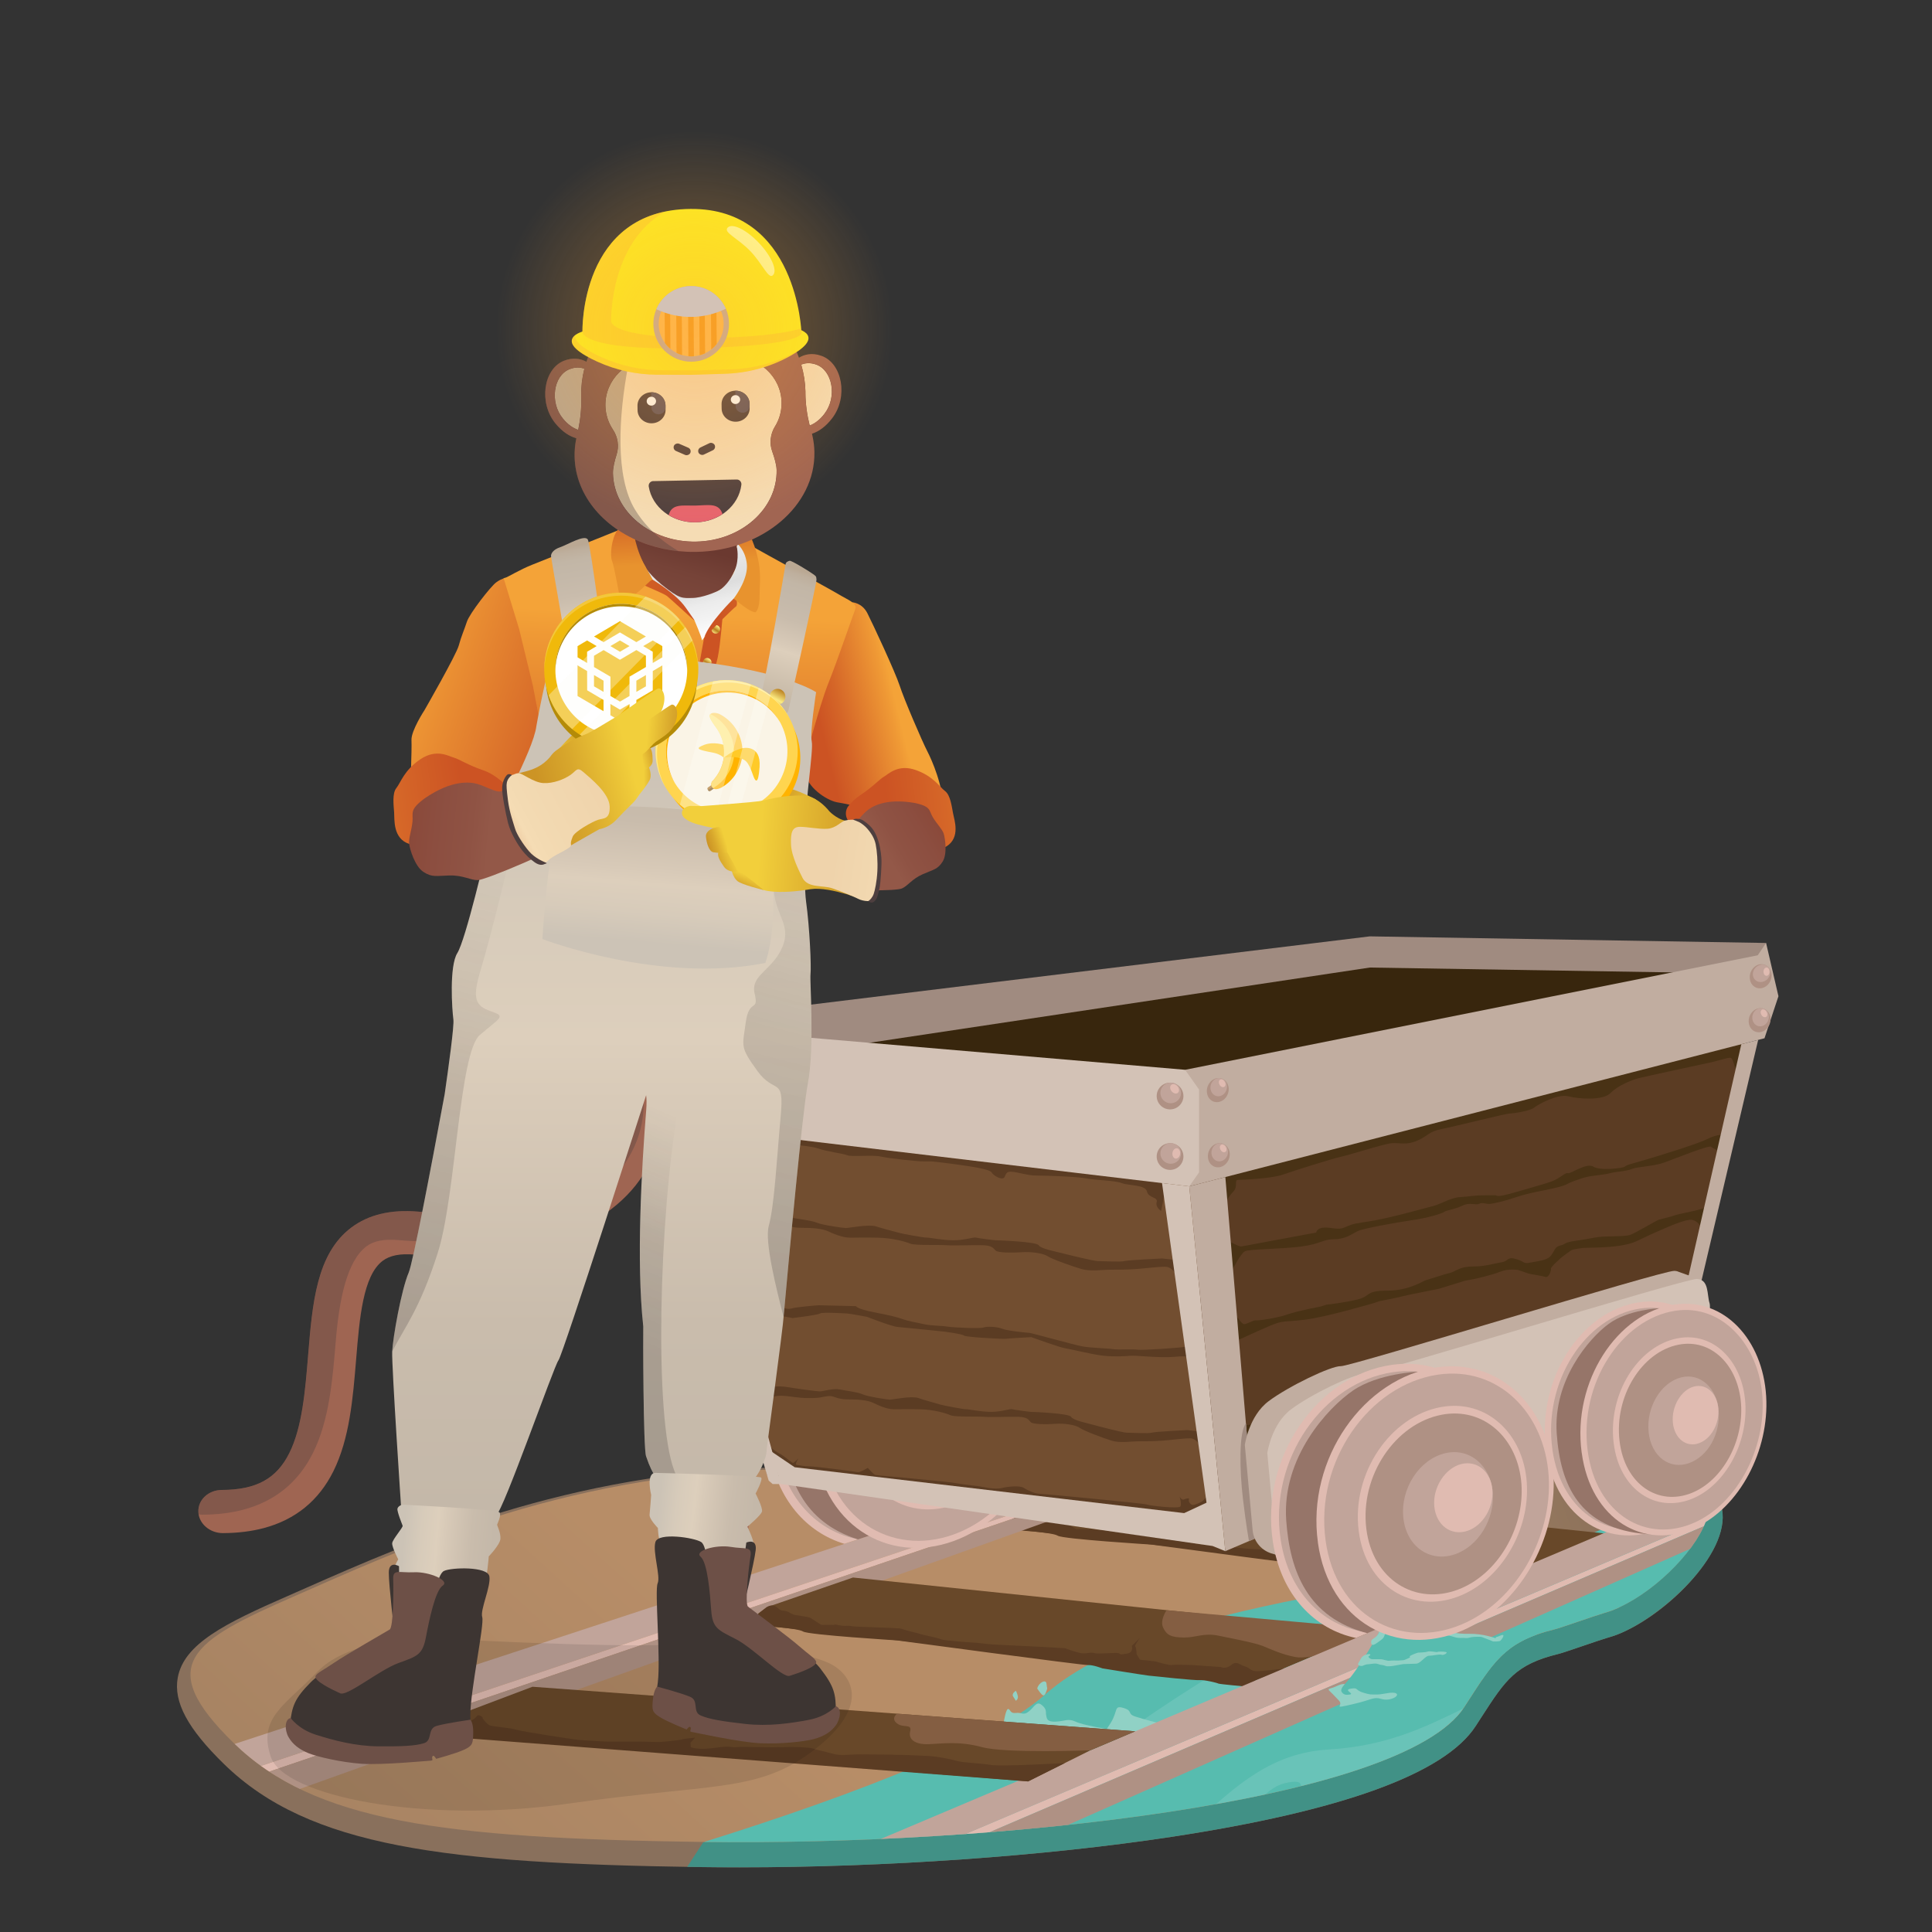 <?xml version="1.0" encoding="UTF-8"?><svg id="Laag_1" xmlns="http://www.w3.org/2000/svg" xmlns:xlink="http://www.w3.org/1999/xlink" viewBox="0 0 500 500"><rect x="0" y="0" width="500" height="500" fill="#333333" stroke="none"/><defs><style>.cls-1{fill:none;}.cls-2{fill:url(#Naamloos_verloop_5);}.cls-3{fill:url(#Naamloos_verloop_7);}.cls-4{clip-path:url(#clippath);}.cls-5{fill:url(#Naamloos_verloop_43-2);}.cls-5,.cls-6,.cls-7{opacity:.2;}.cls-6{fill:url(#Naamloos_verloop_43-3);}.cls-8{opacity:.1;}.cls-9{fill:#f49c1c;}.cls-10{fill:#f5dcb4;}.cls-11{fill:#f3c73c;}.cls-12{fill:#ff9;}.cls-13{fill:#fff;}.cls-14{fill:#ffea8c;}.cls-15{fill:#ffca28;}.cls-16{fill:#ffd770;}.cls-17{fill:#ffd54f;}.cls-18{fill:#ffb300;}.cls-19{fill:#faf4e6;}.cls-20{fill:#ffbc50;}.cls-21{fill:#fcee21;}.cls-22{fill:#f0b90b;}.cls-23{fill:#e6646e;}.cls-24{fill:#fdfbf5;}.cls-25{fill:#90d1c5;}.cls-26{fill:#684829;}.cls-27{fill:#7d551f;}.cls-28{fill:#a16552;}.cls-29{fill:#9f6552;}.cls-30{fill:#a08b80;}.cls-31{fill:#c1ada0;}.cls-32{fill:#b48b08;}.cls-33{fill:#ac752c;}.cls-34{fill:#af9184;}.cls-35{fill:#c1a49a;}.cls-36{fill:#d3c2b6;}.cls-37{fill:#e0bbb1;}.cls-38{fill:#419186;}.cls-39{fill:#724e30;}.cls-40{fill:#967569;}.cls-41{fill:#89705c;}.cls-42{fill:#6d5047;}.cls-43{fill:#493215;}.cls-44{fill:#38260d;}.cls-45{fill:#3d3532;}.cls-46{fill:#5b3c23;}.cls-47{fill:#57bcaf;}.cls-48{fill:#845e42;}.cls-49{fill:#5d5360;}.cls-50,.cls-51{fill:#4e3f3f;}.cls-52{fill:url(#Naamloos_verloop_7-3);}.cls-53{fill:url(#Naamloos_verloop_7-2);}.cls-54{fill:url(#Naamloos_verloop_7-4);}.cls-55{fill:url(#Naamloos_verloop_79-2);}.cls-56{fill:url(#Naamloos_verloop_79-4);}.cls-57{fill:url(#Naamloos_verloop_79-3);}.cls-58{fill:url(#Naamloos_verloop_27-4);}.cls-59{fill:url(#Naamloos_verloop_27-3);}.cls-60{fill:url(#Naamloos_verloop_27-2);}.cls-61{fill:url(#Naamloos_verloop_11-2);}.cls-62{fill:url(#Naamloos_verloop_44-2);}.cls-63{fill:url(#Naamloos_verloop_33-5);}.cls-64{fill:url(#Naamloos_verloop_33-2);}.cls-65{fill:url(#Naamloos_verloop_33-3);}.cls-66{fill:url(#Naamloos_verloop_33-4);}.cls-67{fill:url(#Naamloos_verloop_32-5);}.cls-68{fill:url(#Naamloos_verloop_32-2);}.cls-69{fill:url(#Naamloos_verloop_32-3);}.cls-70{fill:url(#Naamloos_verloop_32-4);}.cls-71{fill:url(#Naamloos_verloop_35-2);}.cls-72{fill:url(#Naamloos_verloop_36-3);}.cls-73{fill:url(#Naamloos_verloop_36-2);}.cls-74{fill:url(#Naamloos_verloop_36-5);}.cls-75{fill:url(#Naamloos_verloop_36-8);}.cls-76{fill:url(#Naamloos_verloop_36-9);}.cls-77{fill:url(#Naamloos_verloop_36-7);}.cls-78{fill:url(#Naamloos_verloop_36-4);}.cls-79{fill:url(#Naamloos_verloop_36-6);}.cls-80{fill:url(#Naamloos_verloop_31-2);}.cls-81{fill:url(#Naamloos_verloop_54-2);}.cls-7{fill:url(#Naamloos_verloop_43);}.cls-51,.cls-82{isolation:isolate;opacity:.35;}.cls-83{fill:#d3ede9;opacity:.15;}.cls-84{fill:#fbb03b;}.cls-84,.cls-85{opacity:.33;}.cls-86{fill:url(#Naamloos_verloop_4);opacity:.35;}.cls-87{fill:url(#Naamloos_verloop_36-10);}.cls-88{fill:url(#Naamloos_verloop_54);}.cls-89{fill:url(#Naamloos_verloop_44);}.cls-90{fill:url(#Naamloos_verloop_32);}.cls-91{fill:url(#Naamloos_verloop_31);}.cls-92{fill:url(#Naamloos_verloop_33);}.cls-93{fill:url(#Naamloos_verloop_36);}.cls-94{fill:url(#Naamloos_verloop_35);}.cls-95{fill:url(#Naamloos_verloop_27);}.cls-96{fill:url(#Naamloos_verloop_25);}.cls-97{fill:url(#Naamloos_verloop_11);}.cls-98{fill:url(#Naamloos_verloop_13);}.cls-99{fill:url(#Naamloos_verloop_70);}.cls-100{fill:url(#Naamloos_verloop_79);}.cls-101{fill:url(#Sfumatura_senza_nome_40);}</style><clipPath id="clippath"><path class="cls-1" d="M181.19,476.69c-66.76-.96-99.87-5.28-120.72-25.61-20.85-20.33-10.68-26.42,15.33-37.81,26.02-11.38,68.97-31.82,125.14-32.98,15.74-.33,48.45-15.67,63.02-14.97,37.42,1.79,113.42,9.64,119,10.48,3.3,.5,18.64,3.53,35.07,9.19,43.48-11.21,19.26,24.04-.8,31.79-.67,.26-1.37,.46-2.06,.67-2.91,.86-11.18,3.82-12.79,4.21-13.3,3.26-15.96,8.67-23.44,20.15-16.1,24.72-121.75,35.97-197.77,34.88Z"/></clipPath><linearGradient id="Naamloos_verloop_13" x1="543.52" y1="353.03" x2="328.64" y2="430.99" gradientUnits="userSpaceOnUse"><stop offset=".31" stop-color="#705a4b"/><stop offset=".68" stop-color="#96795f"/><stop offset=".81" stop-color="#a07f61"/><stop offset="1" stop-color="#b78d67"/></linearGradient><linearGradient id="Naamloos_verloop_5" x1="-260.59" y1="866.52" x2="162.23" y2="401.73" gradientUnits="userSpaceOnUse"><stop offset="0" stop-color="#89705c"/><stop offset=".58" stop-color="#96795f"/><stop offset=".75" stop-color="#a07f61"/><stop offset="1" stop-color="#b78d67"/></linearGradient><linearGradient id="Naamloos_verloop_32" x1="206.28" y1="191.02" x2="238.4" y2="183.19" gradientUnits="userSpaceOnUse"><stop offset=".2" stop-color="#cc5323"/><stop offset=".38" stop-color="#d56628"/><stop offset=".76" stop-color="#ef9935"/><stop offset=".82" stop-color="#f4a338"/></linearGradient><linearGradient id="Sfumatura_senza_nome_40" x1="131.78" y1="485.84" x2="131.78" y2="324.24" gradientUnits="userSpaceOnUse"><stop offset="0" stop-color="#ffffea"/><stop offset="1" stop-color="#edcab1"/></linearGradient><linearGradient id="Naamloos_verloop_32-2" x1="170.66" y1="254.27" x2="175.57" y2="138.03" xlink:href="#Naamloos_verloop_32"/><linearGradient id="Naamloos_verloop_79" x1="178.75" y1="202.25" x2="180.37" y2="199.46" gradientUnits="userSpaceOnUse"><stop offset="0" stop-color="#0a061d"/><stop offset=".72" stop-color="#12223e"/><stop offset=".79" stop-color="#0e1631"/><stop offset=".91" stop-color="#0b0a22"/><stop offset="1" stop-color="#0a061d"/></linearGradient><linearGradient id="Naamloos_verloop_79-2" x1="176.38" y1="221.88" x2="178" y2="219.09" xlink:href="#Naamloos_verloop_79"/><linearGradient id="Naamloos_verloop_79-3" x1="173.42" y1="241.2" x2="175.04" y2="238.41" xlink:href="#Naamloos_verloop_79"/><linearGradient id="Naamloos_verloop_79-4" x1="8.67" y1="-169.51" x2="10.21" y2="-172.16" gradientTransform="translate(11.16 172.57) rotate(90)" xlink:href="#Naamloos_verloop_79"/><linearGradient id="Naamloos_verloop_33" x1="182.64" y1="163.52" x2="166.96" y2="279.45" gradientUnits="userSpaceOnUse"><stop offset=".2" stop-color="#cc5323"/><stop offset=".42" stop-color="#d46626"/><stop offset=".82" stop-color="#e8932e"/></linearGradient><linearGradient id="Naamloos_verloop_7" x1="182.34" y1="172.42" x2="184.8" y2="168.78" gradientUnits="userSpaceOnUse"><stop offset="0" stop-color="#ffe988"/><stop offset=".25" stop-color="#ba801e"/><stop offset=".5" stop-color="#fbec83"/><stop offset=".75" stop-color="#ba801f"/><stop offset="1" stop-color="#ffe97f"/></linearGradient><linearGradient id="Naamloos_verloop_44" x1="-1004.99" y1="328.35" x2="-1010.3" y2="434.98" gradientTransform="translate(-891.24) rotate(-180) scale(1 -1)" gradientUnits="userSpaceOnUse"><stop offset="0" stop-color="#a16552"/><stop offset=".2" stop-color="#935848"/><stop offset=".5" stop-color="#935848"/><stop offset=".6" stop-color="#9b604e"/><stop offset=".73" stop-color="#a16552"/><stop offset="1" stop-color="#966444"/></linearGradient><linearGradient id="Naamloos_verloop_44-2" x1="-1072.59" y1="324.99" x2="-1077.89" y2="431.62" xlink:href="#Naamloos_verloop_44"/><linearGradient id="Naamloos_verloop_32-3" x1="175.69" y1="197.32" x2="88.41" y2="166.2" xlink:href="#Naamloos_verloop_32"/><linearGradient id="Naamloos_verloop_27" x1="156.35" y1="174.03" x2="156.35" y2="405.33" gradientUnits="userSpaceOnUse"><stop offset=".1" stop-color="#ccc3b6"/><stop offset=".26" stop-color="#d7cbba"/><stop offset=".41" stop-color="#ddcfbc"/><stop offset=".48" stop-color="#d8cab8"/><stop offset=".73" stop-color="#c9bcac"/><stop offset=".94" stop-color="#c4b8a9"/></linearGradient><linearGradient id="Naamloos_verloop_43" x1="163.02" y1="348.61" x2="189.02" y2="288.39" gradientUnits="userSpaceOnUse"><stop offset="0" stop-color="#282525"/><stop offset=".44" stop-color="#282525" stop-opacity=".7"/><stop offset=".62" stop-color="#282525" stop-opacity=".39"/><stop offset=".91" stop-color="#282525" stop-opacity="0"/></linearGradient><linearGradient id="Naamloos_verloop_27-2" x1="72.05" y1="621.64" x2="101.83" y2="621.64" gradientTransform="translate(164.37 -236.14) rotate(6.33)" xlink:href="#Naamloos_verloop_27"/><linearGradient id="Naamloos_verloop_27-3" x1="19.57" y1="544.7" x2="47.38" y2="544.7" gradientTransform="translate(129.05 -145.06) rotate(4.95)" xlink:href="#Naamloos_verloop_27"/><linearGradient id="Naamloos_verloop_43-2" x1="190.12" y1="327.41" x2="225.81" y2="191.72" xlink:href="#Naamloos_verloop_43"/><linearGradient id="Naamloos_verloop_27-4" x1="169.43" y1="249.2" x2="173.64" y2="199.85" xlink:href="#Naamloos_verloop_27"/><linearGradient id="Naamloos_verloop_43-3" x1="101.48" y1="339.66" x2="137.33" y2="203.36" xlink:href="#Naamloos_verloop_43"/><linearGradient id="Naamloos_verloop_31" x1="197.32" y1="184.75" x2="210.08" y2="144.97" gradientUnits="userSpaceOnUse"><stop offset=".1" stop-color="#c4b7a5"/><stop offset=".41" stop-color="#ddcfbc"/><stop offset=".45" stop-color="#d8cab8"/><stop offset=".61" stop-color="#c9bcac"/><stop offset=".74" stop-color="#c4b8a9"/><stop offset=".83" stop-color="#c2b6a6"/><stop offset=".89" stop-color="#beaf9d"/><stop offset=".92" stop-color="#baa893"/></linearGradient><linearGradient id="Naamloos_verloop_31-2" x1="154.03" y1="178.91" x2="146.62" y2="138.25" xlink:href="#Naamloos_verloop_31"/><linearGradient id="Naamloos_verloop_7-2" x1="150.54" y1="182.58" x2="154.66" y2="172.7" xlink:href="#Naamloos_verloop_7"/><linearGradient id="Naamloos_verloop_7-3" x1="184.56" y1="163.88" x2="187.02" y2="160.24" xlink:href="#Naamloos_verloop_7"/><linearGradient id="Naamloos_verloop_25" x1="178.21" y1="137.49" x2="171.96" y2="159.24" gradientUnits="userSpaceOnUse"><stop offset=".15" stop-color="#6b3930"/><stop offset=".47" stop-color="#764338"/><stop offset=".79" stop-color="#7c483c"/></linearGradient><linearGradient id="Naamloos_verloop_70" x1="180.62" y1="146.32" x2="184.87" y2="164.64" gradientUnits="userSpaceOnUse"><stop offset="0" stop-color="#e6e6e6"/><stop offset=".31" stop-color="#ddd"/><stop offset=".32" stop-color="#ddd"/><stop offset=".54" stop-color="#ececec"/><stop offset=".73" stop-color="#f2f2f2"/><stop offset=".88" stop-color="#f9f9f9"/><stop offset="1" stop-color="#fff"/></linearGradient><linearGradient id="Naamloos_verloop_33-2" x1="187.05" y1="165.38" x2="127.85" y2="119.86" xlink:href="#Naamloos_verloop_33"/><linearGradient id="Naamloos_verloop_33-3" x1="162.26" y1="123" x2="163.77" y2="151.54" xlink:href="#Naamloos_verloop_33"/><linearGradient id="Naamloos_verloop_33-4" x1="175.95" y1="169.72" x2="221.38" y2="125.8" xlink:href="#Naamloos_verloop_33"/><linearGradient id="Naamloos_verloop_33-5" x1="191.66" y1="121.44" x2="193.17" y2="149.98" xlink:href="#Naamloos_verloop_33"/><linearGradient id="Naamloos_verloop_11" x1="154.11" y1="252.1" x2="154.11" y2="252.1" gradientUnits="userSpaceOnUse"><stop offset="0" stop-color="#4e3f3f"/><stop offset=".44" stop-color="#4e3f3f" stop-opacity=".7"/><stop offset=".74" stop-color="#4e3f3f" stop-opacity=".2"/><stop offset=".91" stop-color="#4e3f3f" stop-opacity="0"/></linearGradient><linearGradient id="Naamloos_verloop_11-2" x1="150.54" y1="251.22" x2="150.54" y2="251.22" xlink:href="#Naamloos_verloop_11"/><linearGradient id="Naamloos_verloop_7-4" x1="198.2" y1="186.07" x2="203.48" y2="175.99" xlink:href="#Naamloos_verloop_7"/><linearGradient id="Naamloos_verloop_32-4" x1="459.75" y1="185.27" x2="377.86" y2="196.34" gradientTransform="translate(611.99 -82.39) rotate(165.49) scale(1 -1)" xlink:href="#Naamloos_verloop_32"/><linearGradient id="Naamloos_verloop_54" x1="457.16" y1="180.23" x2="404.58" y2="174.89" gradientTransform="translate(538.31 -118.81) rotate(155.11) scale(1 -1)" gradientUnits="userSpaceOnUse"><stop offset="0" stop-color="#a16552"/><stop offset=".26" stop-color="#935848"/><stop offset=".64" stop-color="#935848"/><stop offset=".71" stop-color="#8f5344"/><stop offset=".84" stop-color="#8c4e40"/><stop offset="1" stop-color="#894636"/></linearGradient><linearGradient id="Naamloos_verloop_36" x1="192.24" y1="162.13" x2="212.64" y2="180.79" gradientTransform="translate(-45.3 126.62) rotate(-22.43)" gradientUnits="userSpaceOnUse"><stop offset=".2" stop-color="#cc9425"/><stop offset=".4" stop-color="#d8a72c"/><stop offset=".72" stop-color="#f2cf3b"/></linearGradient><linearGradient id="Naamloos_verloop_36-2" x1="239.12" y1="221.03" x2="180.13" y2="216.74" gradientTransform="matrix(1, 0, 0, 1, 0, 0)" xlink:href="#Naamloos_verloop_36"/><linearGradient id="Naamloos_verloop_36-3" x1="191.4" y1="232.5" x2="194.97" y2="224.46" gradientTransform="matrix(1, 0, 0, 1, 0, 0)" xlink:href="#Naamloos_verloop_36"/><linearGradient id="Naamloos_verloop_36-4" x1="182.28" y1="225.42" x2="193.24" y2="221.14" gradientTransform="matrix(1, 0, 0, 1, 0, 0)" xlink:href="#Naamloos_verloop_36"/><linearGradient id="Naamloos_verloop_36-5" x1="181.5" y1="219.14" x2="190.08" y2="216.33" gradientTransform="matrix(1, 0, 0, 1, 0, 0)" xlink:href="#Naamloos_verloop_36"/><radialGradient id="Naamloos_verloop_4" cx="179.72" cy="85.17" fx="179.72" fy="85.17" r="51.29" gradientUnits="userSpaceOnUse"><stop offset="0" stop-color="#ffa638"/><stop offset=".09" stop-color="#ffa638" stop-opacity=".96"/><stop offset=".24" stop-color="#ffa638" stop-opacity=".84"/><stop offset=".44" stop-color="#ffa638" stop-opacity=".65"/><stop offset=".69" stop-color="#ffa638" stop-opacity=".38"/><stop offset=".96" stop-color="#ffa638" stop-opacity=".05"/><stop offset="1" stop-color="#ffa638" stop-opacity="0"/></radialGradient><linearGradient id="Naamloos_verloop_32-5" x1="137.78" y1="203.04" x2="48.17" y2="215.16" xlink:href="#Naamloos_verloop_32"/><linearGradient id="Naamloos_verloop_54-2" x1="171.22" y1="218.46" x2="102.04" y2="211.43" gradientTransform="matrix(1, 0, 0, 1, 0, 0)" xlink:href="#Naamloos_verloop_54"/><linearGradient id="Naamloos_verloop_36-6" x1="-762.28" y1="183.42" x2="-739.52" y2="204.24" gradientTransform="translate(-602.36) rotate(-180) scale(1 -1)" xlink:href="#Naamloos_verloop_36"/><linearGradient id="Naamloos_verloop_36-7" x1="130.88" y1="207.59" x2="176.1" y2="194.8" gradientTransform="matrix(1, 0, 0, 1, 0, 0)" xlink:href="#Naamloos_verloop_36"/><linearGradient id="Naamloos_verloop_36-8" x1="172.3" y1="202.53" x2="164.46" y2="202.7" gradientTransform="matrix(1, 0, 0, 1, 0, 0)" xlink:href="#Naamloos_verloop_36"/><linearGradient id="Naamloos_verloop_36-9" x1="172.04" y1="195" x2="163.79" y2="197.18" gradientTransform="matrix(1, 0, 0, 1, 0, 0)" xlink:href="#Naamloos_verloop_36"/><linearGradient id="Naamloos_verloop_35" x1="129.21" y1="215.9" x2="156.25" y2="201.53" gradientUnits="userSpaceOnUse"><stop offset="0" stop-color="#e7bc91"/><stop offset=".2" stop-color="#f5dcb4"/><stop offset=".3" stop-color="#f3dab2"/><stop offset="1" stop-color="#efd3ab"/></linearGradient><linearGradient id="Naamloos_verloop_36-10" x1="181.13" y1="189.88" x2="162.36" y2="188.17" gradientTransform="matrix(1, 0, 0, 1, 0, 0)" xlink:href="#Naamloos_verloop_36"/><linearGradient id="Naamloos_verloop_35-2" x1="237.38" y1="225.03" x2="215.69" y2="221.5" xlink:href="#Naamloos_verloop_35"/></defs><path class="cls-41" d="M445.36,389.42c-2.33-7.25-11.47-8.96-27.17-5.08-16.6-5.63-31.55-8.53-34.7-9-6.45-.97-82.55-8.76-119.36-10.51-8.15-.38-20.45,3.51-33.47,7.63-11.15,3.53-22.68,7.19-29.79,7.33-53.54,1.11-94.55,19.2-121.68,31.17-1.66,.73-3.25,1.43-4.79,2.11-16.12,7.05-26.8,12.33-28.4,21.12-1.14,6.27,2.57,13.18,12.03,22.4,21.99,21.44,57.22,25.66,123.11,26.61,3.39,.05,6.81,.07,10.26,.07,37.72,0,78.74-2.87,111.67-7.87,44.3-6.73,70.82-16.38,78.82-28.67,.52-.8,1.02-1.57,1.5-2.32,6.23-9.65,8.81-13.64,19.83-16.34,.94-.23,3.1-.96,6.55-2.14,2.49-.85,5.07-1.73,6.4-2.12l.18-.05c.69-.2,1.4-.42,2.15-.71,12.92-4.99,30.46-22.41,26.86-33.62Z"/><path class="cls-38" d="M438.58,394.02l-256.58,82.75-4.16,6.37c1.1,.02,2.19,.04,3.3,.05,3.39,.05,6.81,.07,10.26,.07,37.72,0,78.74-2.87,111.67-7.87,44.3-6.73,70.82-16.38,78.82-28.67,.52-.8,1.02-1.58,1.5-2.32,6.23-9.65,8.81-13.64,19.83-16.34,.94-.23,3.1-.96,6.55-2.14,2.49-.85,5.07-1.73,6.4-2.12l.18-.05c.69-.2,1.4-.42,2.15-.71,11.64-4.5,29.27-20.75,27.17-32.38-4.17,.62-7.09,3.35-7.09,3.35Z"/><g class="cls-4"><path class="cls-98" d="M229.63,369.96s47.47-10.7,76.73-12.58c29.27-1.88,191.18-53.93,191.18-53.93l12.89,158.53-139.61-13.83-141.19-78.2Z"/><path class="cls-2" d="M-235.68,452.77l-101.81-.83-77.67,17.75-82.24,11.68-17.77,1.55v391.31H254.18l206.72-137.37,17.14-287.18,2.58-25.15-86.54-11.99-25.4-10.78c-58.48-24.82-121.96-35.56-185.35-31.36l-122.21,8.1c-72.38,4.8-143.75,19.6-212.06,44l-84.74,30.27Z"/><path class="cls-47" d="M103.68,498.52s136.05-32.7,166.82-60c30.77-27.3,113.68-27.49,146.07-43.72,32.4-16.23,94.09-36.49,94.09-36.49l10.21,97.71s-150.57,17.36-154.83,23.81c-4.26,6.44-51.44,40.8-51.44,40.8l-210.92-22.11Z"/><path class="cls-83" d="M488.82,365.49c-16.31,6.67-80.36,38.46-100.52,46-20.16,7.54-48.82,11.44-56.51,12.98-7.69,1.54-31.28,17.18-43.85,26.16-12.56,8.97-49.49,27.77-49.49,27.77,0,0-32.57,16.34-33.85,16.09-1.28-.25,13.1,6.92,13.1,6.92,0,0,19.98-17.95,23.57-19.98,3.6-2.03,23.07-6.18,34.61-14.47,11.54-8.29,18.46-11.71,31.03-21.71,12.56-10,34.1-9.49,45.39-9.28,11.28,.21,29.23-14.05,37.86-20.72,8.62-6.67,70.35-32.57,81.66-38.21,11.31-5.64,33.31-18.21,17-11.54Zm-115.6,55.56c-4.08,3.68-14.5,9.32-21.34,9.74s-17.78-.34-10.86-1.62c6.3-1.17,10.43-3.85,18.63-6.15s17.64-5.64,13.56-1.97Z"/><g><polygon class="cls-26" points="262.13 395.75 262.13 392.83 264.32 391.15 286.67 383.46 420.81 397.43 391.04 410.02 262.13 395.75"/><path class="cls-46" d="M262.13,395.75v-2.91l2.19-1.68s1.34-1.03,2.61,0,1.01,.77,2.13,.94,1.62,.97,2.99,1.13,2.91,.5,3.33,.58,2.99,2,3.25,1.94,3.5,0,3.5,0c0,0-1.45-.45,.6,0s2.64,.06,3.46,.3,12.27,.39,13.04,.7,4.7,1.25,5.13,1.42,4.1,.85,5.08,1.28,9.08,.9,9.27,.92,3,.36,4.46,.45,12.37,.6,12.37,.6c0,0,5.95,.34,5.94,.34s2.8,1.03,4.17,1.28,2.48-.34,3.5,0,5.9-.3,6.41,.07,.26,.31,2.05,.04,1.2-1.99,1.2-1.99l2.14-2.05s-1.51,1.97-1.23,2.22,.37,2.03,.37,2.03l.85,1.39s4.02,.38,4.36,.53,3.6,1.01,3.85,.84,5.21,0,5.21,0l7.48,.51s1.24,.69,2.69-.51,2.1-.09,3.53,.34,1.39,1.12,2.78,1.24,7.03-.64,7.03-.64l1.11,.17-7.94,2.8-2.15,1.71s-7.43-.66-7.69-.83-3.59-.99-4.79-.88-11.75-1-13.23-1.17-11.99-1.88-11.99-1.88c0,0-2.39-.93-3.68-.85s-49.47-6.39-49.47-6.39c0,0-22.93-1.41-24.3-2.3s-10.6-1.42-10.6-1.42l-1.03-.27Z"/></g><polygon class="cls-37" points="247.49 475.62 252.73 475.62 532.4 355.83 532.4 354.83 247.49 475.62"/><polygon class="cls-34" points="254.29 474.95 269.95 475.15 532.4 358.69 532.4 355.83 254.29 474.95"/><path class="cls-25" d="M284.27,447.36c2.29,.11,1.19,1.69,3.16-1.44s.77-4.67,3.33-3.9,.82,1.48,3.05,2.22,5.97,1.67,5.97,1.67l-9.02,4.31-6.49-2.87Z"/><g><polygon class="cls-35" points="17.46 465.52 357.42 353.98 358.81 359.37 43.24 465.16 17.46 465.52"/><polygon class="cls-37" points="43.24 465.16 50.39 465.06 358.81 360.15 358.81 359.37 43.24 465.16"/><polygon class="cls-34" points="50.39 465.06 43.69 475.1 358.81 362.39 358.81 360.15 50.39 465.06"/></g><g><polygon class="cls-26" points="196.22 420.54 196.22 417.63 198.41 415.95 220.75 408.26 354.9 422.22 325.13 434.82 196.22 420.54"/><path class="cls-46" d="M196.22,420.54v-2.91l2.19-1.68s1.34-1.03,2.61,0,1.01,.77,2.13,.94,1.62,.97,2.99,1.13,2.91,.5,3.33,.58,2.99,2,3.25,1.94,3.5,0,3.5,0c0,0-1.45-.45,.6,0s2.64,.06,3.46,.3,12.27,.39,13.04,.7,4.7,1.25,5.13,1.42,4.1,.85,5.08,1.28,9.08,.9,9.27,.92,3,.36,4.46,.45,12.37,.6,12.37,.6c0,0,5.95,.34,5.94,.34s2.8,1.03,4.17,1.28,2.48-.34,3.5,0,5.9-.3,6.41,.07,.26,.31,2.05,.04,1.2-1.99,1.2-1.99l2.14-2.05s-1.51,1.97-1.23,2.22,.37,2.03,.37,2.03l.85,1.39s4.02,.38,4.36,.53,3.6,1.01,3.85,.84,5.21,0,5.21,0l7.48,.51s1.24,.69,2.69-.51c1.45-1.2,2.1-.09,3.53,.34s1.39,1.12,2.78,1.24,7.03-.64,7.03-.64l1.11,.17-7.94,2.8-2.15,1.71s-7.43-.66-7.69-.83-3.59-.99-4.79-.88-11.75-1-13.23-1.17-11.99-1.88-11.99-1.88c0,0-2.39-.93-3.68-.85s-49.47-6.39-49.47-6.39c0,0-22.93-1.41-24.3-2.3s-10.6-1.42-10.6-1.42l-1.03-.27Z"/></g><path class="cls-48" d="M301.91,416.72s-1.79,2.56-.9,4.49,2.05,2.55,5.35,2.58,5.1-1.29,9.07-.46c3.97,.83,9.23,1.79,11.47,2.69s4.74,2.12,8.33,2.82c3.59,.71,14.33-2.3,14.33-2.3l6.81-4.94-54.48-4.87Z"/><polygon class="cls-35" points="219.14 479.64 530.96 347.77 532.4 354.83 242.84 477.63 219.14 479.64"/><path class="cls-83" d="M461.08,399.6c-7.89,1.79-38.01,15.39-42.24,17.66-4.23,2.27-31.67,20.8-41.14,25.4-9.47,4.59-19.25,9.25-33.87,10.11-14.62,.86-23.85,9.14-34.87,19.36-11.03,10.22-26.92,25.93-38.46,35.68l22.05,4.65-12.6-2.66,7.73-6.87s12.38-17.86,24.65-25.73c12.27-7.86,14.32-14.33,20.22-15.71,5.9-1.38,4.62,.87,2.05,8.33-2.56,7.47-8.72,15.2-17.18,24.28-8.46,9.08-15.39,13.96-15.39,13.96l-4.03,5.55,5.28,1.12s14.13-6.67,26.18-23.05c12.05-16.38,15.9-22.59,18.98-28.23,3.08-5.64,14.1-5.38,29.25-10.68,15.15-5.29,25.11-10.09,37.79-23.15,12.68-13.06,15.01-12.33,28.34-17.97,13.33-5.64,58.98-14.44,58.98-14.44l1.03-9.15s-34.87,9.74-42.77,11.54Z"/><path class="cls-25" d="M259.8,445.55s.53-3.36,1.13-3.27,.43,1.23,1.98,1.03,1.95,.77,3.4-.43,1.93-2.74,3.31-1.62,.96,1.81,1.13,2.66,.18,1.75,2.48,1.64,3.24-.9,5.12,0,8.19,1.97,9.31,2.05,6.13,.45,6.13,.45l-9.89,2.16-22.37-2.74-1.76-1.94Z"/><path class="cls-25" d="M262.13,438.94c-.27-.77,.78-1.37,.78-1.37,0,0,.33,.6,.5,1.37s-.5,1.22-.5,1.22l-.78-1.22Z"/><path class="cls-25" d="M268.43,436.98c.44-1.62,2.32-2.5,2.41-1.21s.34,.86,0,1.81-.64,1.55-1.22,.95-1.19-1.55-1.19-1.55Z"/><polygon class="cls-26" points="116.87 448.93 117.8 444.09 137.8 436.53 293.81 448.06 282.16 452.99 266.06 461.03 116.87 448.93"/><path class="cls-46" d="M117.8,444.09l-.93,4.84,.93,.7,148.26,11.4,9.52-4.75s-16.36,.95-19.18,.48-7.18-.55-8.89-1.06-5.37-1.2-7.77-1.28-4.96-.26-7.27-.26,.09-.09-4.36-.09-5.21-.09-7.27,0c-2.05,.09-2.39,.17-3.68,.09s-3.5-.85-5.21-1.2-1.11-.63-4.79-.78-4.19,.07-5.47,0,.51,.07-3.93,0-6.07-.1-7.35,0-1.45-.36-4.1,0-4.19,.5-5.56,.38-1.97-.38-1.97-.38l-.09-1.18,1.2-1.28s-3.08,.26-3.33,.43-5.06,.68-6.03,.68-3.97-.09-4.31-.09h-8.55c-1.37,0-7.47-.43-7.84-.43s-14.86-2.18-16.33-2.69-6.03-.71-6.86-1.15-1.92-1.86-1.73-1.92-1.03-1.03-1.47-.45-1.09,.96-1.09,.96l-.45,.19s-.71,.58-1.92,.13-2.18-1.28-2.18-1.28Z"/><path class="cls-48" d="M293.81,448.06l-61.66-4.56s-1.69,1.23,0,2.52,3.91-.04,3.4,2.04,1.2,3.47,4.87,3.33,7.67-.85,13.79,.78c6.12,1.64,27.95,.81,27.95,.81l11.64-4.92Z"/><path class="cls-47" d="M357.34,421.54c0,.35-5.45,10.14-9.32,14.33s.77,4.87,4.1,4.87,22.82-1.4,31.77-6.24,7.51-9.55,4.04-10.4c-4.81-.97-11.46-.54-17.91-2.51-6.45-1.97-12.77-6.78-12.69-.06Z"/><path class="cls-47" d="M386.62,423.82l17.95-7.87s-9.07,9.08-11.03,11.31c-1.96,2.24-3.59,2.61-3.59,2.61l-3.33-6.05Z"/><path class="cls-25" d="M344.18,437.7s1.13,1.09,2.38,2.45c1.25,1.36-2.04,2.17,3.39,.93s5.43-2.04,7.61-1.38,4.74-.81,3.8-1.42-3.35,.25-4.86,.25-1.89,.12-3.86-.52-1.04-1.32-3.07-.98,1.01,1.3-.18,1.5-1.71,.03-2.18-.69,.81-1.97,.81-1.97c0,0-.43-.3-2.14,.51s-2.54,.5-1.71,1.32Z"/><path class="cls-25" d="M387.05,423.98s-3.18-1.22-6.8-1.15-4.7-.55-8.46-1.24c-3.76-.69-6.07-1.5-7.27-2.18s-1.71-1.47-3.25-1.78-3.25-.69-4.06,1.19c-.81,1.88,.15,2.84-.51,4.02s-1.68,1.2-1.8,1.84-.06,1.63,1.49,.49,1.72-1.05,2.11-2.57,.17-3.48,.73-2.63,.65,.69,.95,1.63,.98,1.71,1.58,.81,.17-2.39,1.15-1.97,1.78,.05,2.49,.9-.59,.94,2.05,1.26c2.64,.32,2.77,.05,3.71,.1s2.38,.39,3.05,.48,1.01,.13,2.25,.51,2.07,.12,2.69,.22,1.12-.11,1.69-.21,2.28-.18,2.71-.01,2.53,.94,2.72,1.07,1.72,.05,1.98-.11,1.75-2.09,0-1.34-.88,.06-1.19,.66Z"/><path class="cls-25" d="M353.4,428.26c-.8,.24-1.19,.87-1.45,1.46s-.74,.9-.38,1.19,.55,.22,.85,.24,.88-.43,1.52-.43,1.99-.38,2.72-.06,1.03,.12,1.97,.49,3.96-.49,4.73-.49,1.96-.1,3.11-.1,2.37-2.05,3.33-2.05,2.85-.48,3.3-.26,1.8-.54,1.09-.71-2.08-.13-2.23,0-1.85-.35-2.49-.11-2.24,.24-2.47,.27-2.18,.74-2.18,.99,.47,.12-.65,.61-.8,.3-1.76,.41-1.09-.02-2.26,.04-.6,.1-1.37-.04-.74-.28-1.7-.31-1.47,.03-1.99,0-1.22-.67-.77-.83,.65-.8-.96-.32Z"/><path class="cls-25" d="M370.22,419.7c-.99,.02-1.83-1.31-1.67-1.38s1.26-.35,1.48,0,.06,.48,.41,.8,.6,.7,.38,.72,.74-.17-.6-.14Z"/><path class="cls-25" d="M355.25,417.37c-.64-.44-.04-1.46,.26-1.16s.51,.34,.6,.51-.37,.88-.5,.91,.16,.09-.35-.26Z"/></g><g><g><g><path class="cls-37" d="M261.44,357.13c-1.29-17.58-14.46-30.73-31.29-28.41-19.41,2.68-34.57,24.07-31.17,46.25,2,13.05,9.81,21.66,19.55,24.57l7.56-2.48,7.24,2.62c1.44-.38,2.88-.87,4.32-1.48,15.07-6.41,25.02-24.21,23.78-41.07Z"/><path class="cls-35" d="M260.18,357.49c-1.26-16.75-13.85-29.16-29.82-26.83-18.28,2.66-32.49,22.86-29.35,43.73,2.03,13.5,10.65,22.05,21.08,23.98l4.01-1.32,4.14,1.5c2.4-.33,4.84-.98,7.25-1.99,14.38-6.02,23.91-22.98,22.7-39.07Z"/><path class="cls-37" d="M209.8,371.88c2.05,14.71,14.57,22.02,26.88,17.25,11.19-4.33,18.73-17.45,17.69-29.99-1.07-12.94-10.96-22.11-23.09-19.92-13.42,2.42-23.61,17.39-21.49,32.65Z"/><path class="cls-34" d="M211.81,371.31c1.85,13.52,13.31,20.35,24.68,16.04,10.41-3.95,17.44-16.12,16.46-27.79-1.01-12.01-10.23-20.43-21.44-18.31-12.31,2.32-21.6,16.07-19.69,30.06Z"/><path class="cls-35" d="M221.65,368.5c.95,7.63,7.28,11.81,13.84,9.57,6.23-2.12,10.53-9.35,9.87-16.35s-6.25-11.83-12.76-10.34c-6.87,1.58-11.92,9.33-10.95,17.11Z"/><path class="cls-37" d="M229.85,365.47c.57,4.98,4.58,7.82,8.84,6.43,4.12-1.34,7-6.17,6.55-10.88s-4.14-7.83-8.38-6.76c-4.39,1.1-7.59,6.16-7.02,11.21Z"/></g><path class="cls-40" d="M236.9,330.53s-10.38,.41-16.95,4.89c-6.57,4.48-18.64,17.51-17.48,33.91,.92,13.05,5.31,24.6,19.58,29.06l4.05-1.33,8.44,3.05c18.53-3.21,2.37-69.58,2.37-69.58Z"/><g><path class="cls-37" d="M210.75,375.17c2.89,20.81,20.72,30.24,37.68,23.01,14.87-6.35,24.86-23.99,23.85-40.69-1.06-17.4-13.82-30.41-30.36-28.11-19.07,2.66-34.22,23.83-31.16,45.79Z"/><path class="cls-35" d="M212.75,374.59c2.68,19.65,19.44,28.71,35.52,21.96,14.19-5.96,23.76-22.77,22.76-38.71-1.03-16.58-13.25-28.86-28.94-26.55-17.97,2.64-32.16,22.63-29.34,43.3Z"/><path class="cls-37" d="M221.4,372.11c1.82,14.56,14.03,21.8,26.17,17.09,11.04-4.29,18.6-17.28,17.74-29.7s-10.49-21.88-22.42-19.71c-13.2,2.4-23.38,17.22-21.49,32.33Z"/><path class="cls-34" d="M223.39,371.54c1.64,13.39,12.81,20.15,24.02,15.88,10.26-3.91,17.32-15.97,16.5-27.53s-9.79-20.22-20.82-18.12c-12.1,2.3-21.4,15.92-19.7,29.77Z"/><path class="cls-35" d="M233.07,368.75c.83,7.55,7,11.69,13.46,9.48s10.45-9.26,9.89-16.19c-.57-7.05-5.99-11.71-12.4-10.23-6.76,1.56-11.81,9.24-10.96,16.94Z"/><path class="cls-37" d="M241.16,365.75c.49,4.94,4.4,7.74,8.6,6.37s6.94-6.11,6.57-10.77-3.97-7.75-8.14-6.7c-4.32,1.09-7.52,6.1-7.02,11.1Z"/></g></g><g><polygon class="cls-30" points="168.47 265.05 354.5 242.33 457.06 244.04 455.01 257.48 296.05 290.81 171.71 275.41 168.47 265.05"/><polygon class="cls-44" points="209.28 272.24 354.5 250.4 452.73 251.98 304.52 297.09 204.52 283.25 209.28 272.24"/><polygon class="cls-46" points="303.32 290.88 453.85 255.79 431.54 357.67 317.11 398.11 303.32 290.88"/><path class="cls-43" d="M323.81,384.74c.24,.31,2.33,.48,2.46,.56s-1.2,.9,.17,1.11,.81,.3,1.92,.73,2.74,1.75,3.03,1.28,2.78-1.41,3.16-1.79,2.01-2.44,1.75-1.54-1.54,3.85-1.54,3.85c0,0,10.09-5.53,12.91-6.23s5.77-1.59,6.92-1.68,7.74-2.56,9.96-3.16,12.29-5.04,13.02-5.43,4.5-3.78,4.8-3.85,4.27,.9,4.79,.61,7.52-3.16,9.79-3.63c2.27-.47,4.44-1.45,5.94-1.67s4.44-1.54,5.64-2.05,5.51-1.92,6.45-2.35,3.8-1.03,4.91-2.27,2.65-1.03,5.64-2.35,4.19-3.5,4.19-3.5c0,0,.54-1.2,1.19-1.07s2.06-.64,2.06-.64l-.73,4.57-12.93,8.12-87.97,30.43-5.21-2.48s-4.44-2.99-4.19-3.08,1.86-2.49,1.86-2.49Z"/><path class="cls-43" d="M318.26,321.3s2.38,1.39,3.03,1.28,19.35-3.6,19.35-3.6c0,0,.1-1.16,1.99-1.28s3.56,.7,5.24,0c1.68-.7,1.94-.93,5.03-1.39s2.84-.46,5.68-1.05c2.84-.58,10.7-2.7,12.57-3.21s4.39-2.14,6.81-2.25c2.42-.12,3.31-.46,6.28-.46h2.97s-.13,.7,4.64-.7c4.77-1.39,7.61-2.14,9.68-2.87s3.61-2.43,4.26-2.16,4.8-2.81,6.59-1.68,7.73,.38,8.12,0,1.29-.61,1.29-.61l4.77-1.39s12.51-3.72,15.22-5.12,4.64-1.16,4.64-1.16l-1.15,4.42s-1.95-.84-2.46-1.3-9.18,3.03-12.07,4.08-6.89,1.05-8.44,1.69-4.26,.68-5.55,1.06-4.13,.62-5.42,.85-2.45,.65-4.26,1.31c-1.81,.67-1.29,.9-4.77,1.71s-6.32,1.16-9.8,2.32c-3.48,1.16-5.29,1.51-6.58,1.74s-2.06-.47-3.1,0-2.32-.49-4.39,.51-4,1.12-4.64,1.58-4.13,1.55-8.39,2.17-12.64,2.13-14.06,2.83-3.1,2.09-6.06,2.09-3.35,1.18-8.39,1.87c-5.03,.69-13.55,.65-14.71,1.25s-3.35,5.02-3.35,5.02l-.58-7.55Z"/><path class="cls-43" d="M320.09,340.71s1.3,1.99,1.91,1.99,2.57-1.13,3.02-1,5.48-.56,8.16-1.52,8.66-2.06,8.66-2.06l1.39-.46s4.85-.52,8.23-1.39c3.38-.87,1.82-2.25,7.54-2.25s9.27-2.51,9.96-2.69,5.11-1.65,6.33-1.91,2.43-1.65,5.81-1.65,5.46-.78,7.45-1.08,1.39-1.6,3.9-.82,1.56,1.3,3.99,.82,4.16-.56,5.11-1.95,.87-2.08,2.34-2.43,.61-.74,4.16-1.24c3.55-.5,3.73-.67,5.63-.93s6.84-.09,8.14-.52,6.93-3.81,7.54-3.99,2.99-.69,4.14-1.13,8.28-1.56,8.38-2.43-1.38,5.89-1.38,5.89c0,0-1.18-2.53-3.32-2.27s-6.76,2.34-10.2,3.9-4.03,2.21-7.73,2.79c-3.7,.58-9.1,.52-9.55,.58s-2.53,.32-2.99,.58-2.47,1.78-2.47,1.78c0,0-2.99,2.57-2.86,3.03s-.58,2.42-1.43,2.12-4.16-.76-4.42-.89-2.66-.91-2.66-.91c0,0-2.4-.45-4.61,.45s-6.69,1.88-6.69,1.88c0,0-2.27,.39-2.66,.52s-6.04,1.88-6.5,2.01-8.64,1.69-9.16,1.88-5.91,1.3-6.11,1.3-1.23,.45-2.01,.65-11.78,3.44-17.16,4.14-5.71,.09-9.18,1.56-8.32,3.73-8.32,3.73l-.35-6.16Z"/><path class="cls-43" d="M321.38,369.05s4.63-.8,6.38-1.09,5.76-.96,6.46-1.39,6.64-1.71,7.34-2.23,1.48-1.65,4.02-2.3,9.87-2.27,10.3-2.37,5.15-1.4,6.11-1.71,4.54-2.12,4.54-2.12c0,0,5.24-1.64,6.11-1.64h3.93c.44,0,3.52-2.23,3.72-2.43s1.52-1.62,2.13-1.32,8.82-2.23,9.08-2.33,5.07-1.82,5.68-2.03,5.15-2.33,6.03-2.33,6.38-1.52,6.64-1.52,2.73-1.11,3.5-1.42,1.91-.91,2.35-1.01,3.97-2.13,5.35-2.53,2.95-1.62,3.91-1.62h3.76c1.4,0,1.68,.1,3.29-.51s3.9-1.47,4.48-1.92,1.14-.71,1.14-.71l-.61,3.34s-3.1,1.01-3.52,1.01-.85-.51-2.42,.2-4.8,2.26-5.33,2.09-2.45-.65-2.45-.65h-1.83s-1.48,1.49-2.71,2.1-5.41,1.52-6.46,2.03-7.36,2.63-8.62,3.04-2.72,1.53-3.82,1.73-2.32,.88-5.55,2.11-3.58,1.43-6.11,2.24-3.76,.91-4.45,1.22-1.52,.3-2.73,1.01-4.52,2.94-5.31,3.04-3.76-.61-5.03-.1-3.36,1.52-4.58,2.13-.44,.51-2.1,1.01-3.67,.51-5.59,1.42-3.93,1.24-5.68,1.84-6.9,1.71-6.9,1.71c0,0-3.49,.95-4.28,1.54s-.61,.87-3.14,1.39c-2.53,.52-6.11,1.43-6.38,1.53s-4.98,1.92-5.94,2.53-4.28,1.52-4.28,1.52l-.44-4.49Z"/><path class="cls-43" d="M316.3,312.7s1.47-2.91,2.84-4.27c1.37-1.37,.17-3.08,1.28-3.08s8.72-.34,11.62-1.37c2.91-1.03,12.74-4.13,15.21-4.67s10.94-3.31,12.99-3.46,3.68,.61,6.58-.67,2.84-2.31,6.29-2.99,16.62-4.02,17.64-4.02,5.3-.68,6.33-1.54,6.14-3.61,8.8-2.91,8.98,1.17,10.95-.86,5.73-3.44,7.35-3.85,16.67-3.66,18.63-4.08c1.97-.43,4.27-1.24,5.04-1.18s1.06,3.17,1.81,3.5,2.3-8.11,2.3-8.11l-136.28,34.32,.6,9.25Z"/><polygon class="cls-39" points="315.93 397.6 198.52 381.7 170.53 274.89 306.48 289.33 315.93 397.6"/><path class="cls-46" d="M199.57,374.66c.37,.35,1.52,1.24,2.29,1.59s3.12,2.35,3.38,2.35,1.41-1.2,1.41-1.2c0,0-1.07,1.67-.47,1.71s1.71,.38,3.29,.38,11.94,1.37,12.51,1.5,2.6-1.11,2.6-1.11c0,0,1.48,1.71,1.95,1.84s7.09,.64,7.61,.73,11.71,1.07,12.78,1.32,5.98,.81,6.62,.9,3.8,.9,5.73,.43,4.79-.64,5.68-.04,2.78,1.45,3.85,1.5,27.18,2.48,28.04,2.82,8.21,1.11,8.63,.51-.19-2.56-.19-2.56c0,0,.55,.97,1.1,.74s1.57-.54,1.32,0,.51,1.57,1.24,1.4,1.87-.68,2.25-.97,.88-.99,.88-.99l1.53,2.43-8.21,6.67-94.36-12.52-10.28-4.39-1.16-5.01Z"/><path class="cls-46" d="M186.15,336.25s3.54,.26,5.1,.12,2.86-.36,4.92,.46,6.19,1.69,6.45,1.7,1.46,.38,2.42,.06,6.68-.81,6.94-.79,9.54,.23,9.54,.23c0,0,.16,.7,4.67,1.58s5.96,1.26,7.51,1.81,3.18,.76,5.25,1.24,4.23,.36,6.21,.66,8.72,.55,9.42,.23,3.47-.23,4.84,.34,6.72,1.05,7.07,1.06,11.52,3.1,13.58,3.49,6.56,.5,7.94,.71,5.29-.04,6.36,.15,10.92-.47,12.41-.75c1.49-.28,.73,2.69,.73,2.69,0,0,.1-.43-3.63-.09-3.73,.34-9.94-.41-11.32-.28s-4.25,.3-7.09-.02-8.52-1.73-9.9-1.94-8.67-2.86-8.67-2.86c0,0-6.41,.35-6.67,.43s-5.14-.21-5.14-.21c0,0-5.31-.29-5.65-.65s-4.82-.97-4.82-.97c0,0-10.79-1.12-12.34-1.24s-7.89-2.61-7.89-2.61c0,0-4.6-.86-5.14-.87s-6.42-.41-7.03,0-7.12,1.19-7.12,1.19c0,0-4.48-.92-5.08-.91s-4.7,.03-5.03-.12-7.38-.72-7.38-.72l-1.42-3.14Z"/><path class="cls-46" d="M181.47,313.94s3.06,.89,4.61,.63c1.55-.26,3.19-.25,5,.05s7.68,1.06,8.54,1.06,3.72-.85,5.44-.51,5,.68,6.38,1.28c1.38,.6,6.9,1.37,7.51,1.37s5.95-1.03,7.76-.43,5.61,1.54,6.12,1.71,6.63,1.28,6.98,1.19c.35-.08,4.06,.69,6.99,.69s5.09-.86,5.78-.69,4.74,.69,5.09,.69,10.52,.34,11.13,1.28c.6,.94,4.4,1.62,5.69,1.97,1.29,.34,8.54,2.14,9.66,2.14s6.04,.26,6.81,0c.78-.26,9.79-.68,9.79-.68l3.21,.35,.79,4.53s-1.12-2.74-3.19-2.74-5.09,.43-7.59,.6-4.57,.17-6.64,.17-5.09,.51-7.42-.17c-2.33-.68-7.68-2.56-8.8-3.33-1.12-.77-4.31-1.2-6.64-1.03-2.33,.17-6.21,.17-6.81-.43-.6-.6-.86-1.32-3.41-1.38-2.54-.07-7.38,.15-9.36,0s-8.11,.1-9.32-.41c-1.21-.51-4.56-1.46-8.36-1.54-3.8-.08-5.01,0-7.17,0-2.16,0-4.49-1.11-5.87-1.71-1.38-.6-3.54-.85-6.81-.85s-3.8-1.03-5.52-.85c-1.73,.17-1.73,.51-5.18,.51s-4.92-.51-7.51-.6-6.58,1.27-6.58,1.27l-1.7-.85,.57-3.28Z"/><path class="cls-46" d="M195.11,358.35s2.87,.89,4.33,.63c1.46-.26,3-.25,4.7,.05s7.22,1.06,8.03,1.06,3.5-.85,5.11-.51,4.7,.68,6,1.28c1.3,.6,6.49,1.37,7.05,1.37s5.6-1.03,7.3-.43,5.27,1.54,5.76,1.71,6.23,1.28,6.56,1.19c.33-.08,3.82,.69,6.57,.69s4.78-.86,5.43-.69,4.46,.69,4.78,.69,9.89,.34,10.46,1.28c.57,.94,4.14,1.62,5.35,1.97,1.22,.34,8.03,2.14,9.08,2.14s5.68,.26,6.41,0c.73-.26,9.21-.68,9.21-.68l3.02,.35,.75,4.53s-1.05-2.74-2.99-2.74-4.78,.43-7.14,.6c-2.35,.17-4.3,.17-6.24,.17s-4.78,.51-6.97-.17c-2.19-.68-7.22-2.56-8.27-3.33-1.05-.77-4.05-1.2-6.24-1.03-2.19,.17-5.84,.17-6.41-.43-.57-.6-.81-1.32-3.2-1.38-2.39-.07-6.93,.15-8.8,0-1.87-.15-7.62,.1-8.76-.41-1.14-.51-4.28-1.46-7.86-1.54-3.57-.08-4.71,0-6.74,0-2.03,0-4.22-1.11-5.51-1.71-1.3-.6-3.32-.85-6.41-.85s-3.57-1.03-5.19-.85c-1.62,.17-1.62,.51-4.87,.51s-4.62-.51-7.05-.6-6.19,1.27-6.19,1.27l-1.6-.85,.53-3.28Z"/><path class="cls-46" d="M177.33,296.19s.23-1.87,1.4-1.7,.74-.94,1.51-.85,5.64-.34,8.03,.85c2.39,1.2,9.06,2.03,10.43,1.7s10.4,.12,12.94,1.01c2.53,.88,6.55,1.31,7.66,1.78s6.5-.15,8.63,.33,9.4,1.26,10.94,1.26,2.19,0,2.19,0c0,0,3.37,.34,6.96,.85s8.12,1.16,8.63,2.03,2.82,2.16,3.33,1.17,.34-1.79,3.25-1.17,3.5,.79,5.56,.79,10.17,.28,12.39,.74,7.35,.5,9.15,1.21,6.07,.36,6.5,2.16,2.91,1.37,2.52,2.74,1.15,2.31,1.15,2.31l1.45-7.2-125.82-14.84,1.2,4.85Z"/><polygon class="cls-31" points="457.06 244.04 454.9 247.23 306.7 276.86 306.7 287.44 307.78 307.02 456.65 268.7 460.26 257.82 457.06 244.04"/><polygon class="cls-36" points="168.47 265.05 165.71 268.97 165.71 285.04 168.47 290.43 307.78 307.02 310.31 303.42 310.31 281.96 306.7 276.86 168.47 265.05"/><polygon class="cls-36" points="300.73 306.18 313.81 400.1 317.11 401.44 307.78 307.02 300.73 306.18"/><polygon class="cls-31" points="317.11 401.44 324.93 398.11 317.12 304.62 307.78 307.02 317.11 401.44"/><polygon class="cls-36" points="171.71 290.81 198.93 383.17 199.96 384.07 202.14 384.07 176.89 291.43 171.71 290.81"/><polygon class="cls-31" points="455.01 269.13 433.7 359.68 430.05 360.67 450.65 270.25 455.01 269.13"/><polygon class="cls-36" points="202.14 384.07 313.81 400.1 314.19 387.99 306.46 391.59 205.66 379.72 199.39 375.48 202.14 384.07"/><polygon class="cls-31" points="324.93 398.11 430.05 360.67 431.94 352.37 424.96 356.97 332.44 390.74 323.24 386.72 324.93 398.11"/><g><circle class="cls-34" cx="302.81" cy="299.31" r="3.46"/><circle class="cls-35" cx="302.98" cy="298.51" r="2.67"/><ellipse class="cls-37" cx="304.42" cy="298.52" rx="1.34" ry="1" transform="translate(-31.97 560.48) rotate(-82.35)"/></g><g><circle class="cls-34" cx="302.81" cy="283.65" r="3.46"/><circle class="cls-35" cx="302.98" cy="282.85" r="2.67"/><ellipse class="cls-37" cx="303.98" cy="281.81" rx="1" ry="1.34" transform="translate(-109.6 254.08) rotate(-39)"/></g><g><path class="cls-34" d="M312.33,282.36c0,1.94,1.53,3.2,3.21,2.81,1.49-.35,2.52-1.89,2.45-3.45s-1.17-2.73-2.6-2.73c-1.61,0-3.06,1.48-3.06,3.36Z"/><path class="cls-35" d="M313.83,283.04c.85,.96,2.24,.87,3.09-.1,.78-.89,.84-2.26,.17-3.15s-2-1.08-2.95-.27c-1.03,.89-1.19,2.52-.31,3.52Z"/><path class="cls-37" d="M315.75,280.92c.37,.47,.92,.57,1.22,.25s.25-.91-.1-1.37-.89-.61-1.21-.31-.29,.95,.09,1.43Z"/></g><g><path class="cls-34" d="M312.6,299.22c0,1.94,1.53,3.2,3.21,2.81,1.49-.35,2.52-1.89,2.45-3.45-.07-1.52-1.17-2.73-2.6-2.73-1.61,0-3.06,1.48-3.06,3.36Z"/><path class="cls-35" d="M314.09,299.89c.85,.96,2.24,.87,3.09-.1,.78-.89,.84-2.26,.17-3.15s-2-1.08-2.95-.27c-1.03,.89-1.19,2.52-.31,3.52Z"/><path class="cls-37" d="M316.01,297.77c.37,.47,.92,.57,1.22,.25s.25-.91-.1-1.37-.89-.61-1.21-.31-.29,.95,.09,1.43Z"/></g><g><path class="cls-34" d="M452.56,264.27c0,1.94,1.53,3.2,3.21,2.81,1.49-.35,2.52-1.89,2.45-3.45s-1.17-2.73-2.6-2.73c-1.61,0-3.06,1.48-3.06,3.36Z"/><path class="cls-35" d="M454.06,264.94c.85,.96,2.24,.87,3.09-.1,.78-.89,.84-2.26,.17-3.15s-2-1.08-2.95-.27c-1.03,.89-1.19,2.52-.31,3.52Z"/><path class="cls-37" d="M455.97,262.82c.37,.47,.92,.57,1.22,.25s.25-.91-.1-1.37-.89-.61-1.21-.31-.29,.95,.09,1.43Z"/></g><g><path class="cls-34" d="M452.83,252.9c0,1.94,1.53,3.2,3.21,2.81,1.49-.35,2.52-1.89,2.45-3.45-.07-1.52-1.17-2.73-2.6-2.73-1.61,0-3.06,1.48-3.06,3.36Z"/><path class="cls-35" d="M453.68,252.56c.25,1.26,1.5,1.88,2.72,1.47,1.12-.38,1.86-1.53,1.73-2.64s-1.18-1.94-2.41-1.72c-1.34,.25-2.3,1.57-2.04,2.89Z"/><path class="cls-37" d="M456.41,251.69c.09,.59,.51,.96,.93,.83s.67-.67,.6-1.23-.46-.98-.89-.88-.73,.67-.64,1.28Z"/></g><g><circle class="cls-34" cx="171.71" cy="284.57" r="2.96"/><circle class="cls-35" cx="171.85" cy="283.88" r="2.29"/><ellipse class="cls-37" cx="173.09" cy="283.89" rx="1.14" ry=".85" transform="translate(-131.32 417.64) rotate(-82.35)"/></g><g><circle class="cls-34" cx="171.71" cy="271.18" r="2.96"/><circle class="cls-35" cx="171.85" cy="270.49" r="2.29"/><ellipse class="cls-37" cx="172.71" cy="269.6" rx=".85" ry="1.14" transform="translate(-131.17 168.76) rotate(-39)"/></g></g><path class="cls-30" d="M323.24,398.83s-.73-3.82-1.58-11.04c-.85-7.23-1.07-17.27,.79-19.38,.26,3.12,2.48,29.71,2.48,29.71l-1.69,.72Z"/><path class="cls-31" d="M439.62,330.99l-5.14-1.82h0c-.32-.16-.71-.26-1.18-.27-3.24-.08-83.7,24.75-86.27,24.66-2.56-.1-13.59,5.22-18.72,9.07-5.13,3.85-6.15,11.33-6.15,11.33l2.02,22.06c.28,3.11,2.56,5.51,5.38,6.14l6.34,2.26,9.77-6.59c8.66-3.36,17.5-7.47,21.12-9.25,7.71-3.79,66.7-22.97,66.92-24.47,.2-1.36,2.99-22.16,3-27.72l2.91-1.96v-3.44Z"/><path class="cls-36" d="M330,398.12l-2.02-22.06s1.03-7.48,6.15-11.33c5.13-3.85,16.15-9.17,18.72-9.07s83.03-24.73,86.27-24.66,2.61,4.13,3.32,6.29-2.68,27.43-2.9,28.93-59.21,20.68-66.92,24.47c-5.58,2.74-23.48,10.99-34.13,13.56-4.09,.99-8.1-1.92-8.49-6.12Z"/><g><g><path class="cls-37" d="M400.19,375.72c2.59,17.65,16.83,25.71,30.15,19.64,11.68-5.32,19.35-20.22,18.32-34.37-1.07-14.76-11.36-25.84-24.43-23.96-15.07,2.17-26.77,20.06-24.04,38.69Z"/><path class="cls-35" d="M401.77,375.24c2.4,16.66,15.8,24.4,28.43,18.75,11.15-4.99,18.49-19.19,17.49-32.7-1.04-14.06-10.88-24.52-23.28-22.63-14.2,2.16-25.16,19.06-22.63,36.58Z"/><path class="cls-37" d="M408.59,373.16c1.65,12.35,11.41,18.53,20.96,14.59,8.68-3.59,14.48-14.57,13.63-25.09-.88-10.86-8.61-18.6-18.02-16.81-10.42,1.98-18.28,14.5-16.57,27.32Z"/><path class="cls-34" d="M410.15,372.69c1.49,11.35,10.42,17.13,19.24,13.56,8.07-3.27,13.49-13.46,12.68-23.25s-8.03-17.18-16.74-15.45c-9.55,1.9-16.73,13.4-15.19,25.15Z"/><path class="cls-35" d="M417.78,370.37c.76,6.4,5.7,9.94,10.79,8.09,4.83-1.75,8.15-7.8,7.61-13.68-.55-5.98-4.9-9.95-9.96-8.72-5.33,1.3-9.23,7.79-8.45,14.31Z"/><path class="cls-37" d="M424.14,367.86c.46,4.18,3.59,6.58,6.9,5.43s5.41-5.15,5.05-9.1c-.37-4-3.25-6.59-6.54-5.71s-5.87,5.14-5.41,9.38Z"/></g><path class="cls-40" d="M429.48,338.57s-8.07,.31-13.15,4.04c-5.09,3.73-14.42,14.62-13.45,28.39,.93,13.27,5.8,24.7,23.42,26.03,16.92,1.28,3.18-58.46,3.18-58.46Z"/><g><path class="cls-37" d="M409.34,375.92c2.33,17.48,16.22,25.46,29.37,19.45,11.53-5.27,19.23-20.04,18.37-34.05-.89-14.61-10.86-25.57-23.71-23.71-14.81,2.16-26.5,19.87-24.04,38.3Z"/><path class="cls-35" d="M410.89,375.45c2.16,16.5,15.22,24.17,27.69,18.57,11.01-4.95,18.37-19.02,17.54-32.4s-10.41-24.27-22.6-22.39c-13.95,2.15-24.9,18.87-22.63,36.22Z"/><path class="cls-37" d="M417.61,373.4c1.48,12.23,10.99,18.35,20.4,14.44,8.56-3.56,14.39-14.43,13.67-24.86-.74-10.75-8.24-18.4-17.5-16.63-10.25,1.96-18.1,14.36-16.57,27.05Z"/><path class="cls-34" d="M419.14,372.93c1.33,11.24,10.03,16.96,18.73,13.42,7.96-3.24,13.4-13.34,12.71-23.04-.71-9.98-7.69-17.01-16.25-15.29-9.4,1.88-16.57,13.27-15.19,24.9Z"/><path class="cls-35" d="M426.66,370.63c.68,6.34,5.48,9.84,10.5,8.01s8.09-7.73,7.63-13.55-4.7-9.85-9.67-8.63c-5.24,1.29-9.14,7.71-8.45,14.17Z"/><path class="cls-37" d="M432.93,368.14c.4,4.14,3.45,6.52,6.71,5.38s5.37-5.1,5.06-9.02-3.12-6.52-6.35-5.65-5.82,5.09-5.41,9.29Z"/></g></g><g><g><path class="cls-37" d="M391.3,381.35c-1.28-17.41-14.33-30.44-31-28.14-19.23,2.65-34.25,23.85-30.88,45.82,2.13,13.87,10.88,22.68,21.51,24.88l4.99-2.11s5.22,.84,8.68,1.38c1.05-.32,2.09-.7,3.14-1.14,14.93-6.35,24.79-23.99,23.56-40.69Z"/><path class="cls-35" d="M390.05,381.7c-1.25-16.59-13.73-28.89-29.55-26.58-18.11,2.64-32.19,22.65-29.07,43.32,2.14,14.21,11.64,22.88,22.84,24.04l1.65-.7s1.84,.29,4.05,.65c2.51-.3,5.06-.97,7.59-2.03,14.25-5.96,23.69-22.77,22.49-38.71Z"/><path class="cls-37" d="M340.14,395.96c2.03,14.57,14.44,21.81,26.63,17.09,11.09-4.29,18.55-17.28,17.53-29.71-1.06-12.82-10.86-21.9-22.87-19.74-13.29,2.4-23.39,17.22-21.29,32.35Z"/><path class="cls-34" d="M342.13,395.39c1.83,13.39,13.19,20.16,24.45,15.89,10.31-3.91,17.28-15.97,16.31-27.53-1-11.9-10.14-20.24-21.24-18.14-12.19,2.3-21.4,15.93-19.51,29.78Z"/><path class="cls-35" d="M351.87,392.61c.94,7.56,7.21,11.7,13.71,9.49,6.17-2.1,10.43-9.26,9.78-16.2-.66-7.06-6.19-11.72-12.64-10.24-6.8,1.56-11.81,9.25-10.85,16.95Z"/><path class="cls-37" d="M360,389.61c.56,4.94,4.54,7.75,8.76,6.37,4.08-1.33,6.93-6.11,6.49-10.78-.44-4.72-4.1-7.76-8.3-6.7-4.35,1.09-7.52,6.11-6.95,11.1Z"/></g><path class="cls-40" d="M355.92,421.79s7.3,1.17,10.36,1.65c15.72-6.79,.7-68.44,.7-68.44,0,0-10.29,.41-16.79,4.84-6.51,4.44-18.47,17.35-17.32,33.59,.95,13.4,5.58,25.19,20.97,29.24l2.08-.88Z"/><g><path class="cls-37" d="M341.07,399.22c2.87,20.62,20.53,29.96,37.33,22.79,14.74-6.29,24.63-23.77,23.63-40.31-1.05-17.24-13.7-30.13-30.08-27.84-18.89,2.63-33.9,23.61-30.87,45.36Z"/><path class="cls-35" d="M343.06,398.65c2.66,19.46,19.26,28.45,35.19,21.76,14.06-5.91,23.54-22.56,22.55-38.35-1.02-16.43-13.12-28.59-28.67-26.3-17.8,2.62-31.86,22.42-29.07,42.89Z"/><path class="cls-37" d="M351.63,396.18c1.81,14.43,13.9,21.6,25.93,16.93,10.94-4.25,18.43-17.12,17.57-29.43-.88-12.69-10.39-21.68-22.21-19.53-13.07,2.38-23.17,17.06-21.29,32.03Z"/><path class="cls-34" d="M353.6,395.62c1.63,13.26,12.69,19.97,23.8,15.74,10.17-3.87,17.16-15.83,16.35-27.27-.84-11.78-9.7-20.03-20.63-17.96-11.99,2.28-21.2,15.77-19.52,29.49Z"/><path class="cls-35" d="M363.19,392.86c.83,7.48,6.93,11.58,13.34,9.39,6.09-2.08,10.36-9.17,9.8-16.04s-5.93-11.6-12.28-10.13c-6.69,1.55-11.7,9.16-10.86,16.78Z"/><path class="cls-37" d="M371.2,389.89c.49,4.89,4.36,7.67,8.52,6.31,4.02-1.31,6.88-6.05,6.51-10.67s-3.93-7.68-8.07-6.63-7.45,6.05-6.96,11Z"/></g></g></g><path class="cls-8" d="M110.36,423.9s-19.71-.11-28.16,8.69c-8.46,8.8-15.51,11.91-12.12,22.07s39.32,17.48,77.03,12.11c37.71-5.37,49.27-2.68,63.93-14.16,14.66-11.47,9.24-19.5,3.49-22.2s-21.73-5.67-40.1-4.79c-18.37,.88-64.07-1.73-64.07-1.73Z"/><g><g><path class="cls-29" d="M68.21,395.48c-3.18,.84-6.68,1.27-10.5,1.29-3.44,.01-6.3-2.48-6.38-5.56-.08-3.09,2.64-5.6,6.08-5.61,8.93-.04,14.16-2.9,17.48-9.57,3.33-6.69,4.1-16.13,4.85-25.26,1.11-13.52,2.16-26.29,11.18-33.08,4.45-3.35,10.27-4.73,17.31-4.12,10.66,.93,20.89-.1,29.58-2.98,8.33-2.76,14.47-6.98,17.77-12.2,6.42-10.16,.31-21.63-5.94-29.46-2.02-2.53-1.4-6.01,1.38-7.78,2.79-1.76,6.68-1.14,8.7,1.39,6.04,7.56,9.64,15.03,10.71,22.19,1.04,6.98-.3,13.47-3.98,19.31-4.73,7.48-13.07,13.37-24.12,17.04-10.43,3.46-22.56,4.71-35.07,3.61-3.67-.32-6.35,.21-8.22,1.61-5.09,3.83-6,14.85-6.87,25.5-.83,10.08-1.69,20.5-5.88,28.94-3.79,7.63-9.85,12.56-18.07,14.74Z"/><g class="cls-82"><path class="cls-50" d="M156.48,260.43c4.82,6.65,8.82,14.22,9.76,20.54,1.04,6.98-.3,13.47-3.98,19.31-4.73,7.48-13.07,13.37-24.12,17.04-10.43,3.46-22.56,4.71-35.07,3.61-3.67-.32-6.35,.21-8.22,1.61-5.09,3.83-7.07,13.83-7.95,24.49-.83,10.08-1.69,20.5-5.88,28.94-3.79,7.63-9.85,12.56-18.07,14.74-3.18,.84-6.68,1.27-10.5,1.29-.35,0-.69-.03-1.03-.08,.31,1.89,1.67,3.48,3.52,4.29-2.07-.91-3.53-2.8-3.59-4.99-.08-3.09,2.64-5.6,6.08-5.61,8.93-.04,14.16-2.9,17.48-9.57,3.33-6.69,4.1-16.13,4.85-25.26,1.11-13.52,2.16-26.29,11.18-33.08,4.45-3.35,10.27-4.73,17.31-4.12,10.66,.93,20.89-.1,29.58-2.98,8.33-2.76,14.47-6.98,17.77-12.2,6.42-10.16,.31-21.63-5.94-29.46-2.02-2.53-1.4-6.01,1.38-7.78,2.49-1.58,5.87-1.24,8,.66-.73-.65-1.61-1.12-2.55-1.39Z"/><path class="cls-50" d="M56.59,396.68c.17,.03,.34,.05,.52,.06-.17-.01-.35-.04-.52-.06Z"/><path class="cls-50" d="M57.15,396.75c.18,.01,.37,.02,.55,.02-.19,0-.37,0-.55-.02Z"/><path class="cls-50" d="M56.02,396.57c.16,.04,.33,.07,.5,.1-.17-.03-.33-.06-.5-.1Z"/><path class="cls-50" d="M159.73,262.55c-.1-.12-.2-.23-.3-.34,.1,.11,.2,.22,.3,.34Z"/><path class="cls-50" d="M159.38,262.15c-.1-.11-.21-.21-.32-.31,.11,.1,.22,.21,.32,.31Z"/><path class="cls-50" d="M55.47,396.41c.16,.05,.32,.1,.48,.14-.16-.04-.33-.09-.48-.14Z"/><path class="cls-50" d="M54.94,396.2c.16,.07,.32,.13,.48,.19-.16-.06-.33-.12-.48-.19Z"/></g></g><g><path class="cls-90" d="M220.55,155.87s2.54,.11,3.92,2.82c1.38,2.7,7.26,15.33,8.37,18.77,1.1,3.44,5.78,14.31,7.09,16.85s4.06,8.81,4.33,15.24c-.07,1.89,0,3.89,0,3.89,0,0-16.32-3.84-21.51-2.92-.85-2.31-3.4-2.33-6.22-2.91-2.82-.58-7.82-4.08-7.97-7.52-.15-3.44,2.58-16.37,2.58-16.37l7.59-19.6,1.82-8.25Z"/><path class="cls-101" d="M131.74,247.73c.04-.08,.07-.15,.08-.2,0,0-.03,.07-.08,.2Z"/><g><path class="cls-68" d="M217.14,153.87c-2.38-1.44-19.77-10.91-22.45-12.46s-35-4.05-35-4.05c0,0-18.8,7.55-21.93,8.78s-6.46,3.27-6.9,3.35-1.03,.38-.87,.69,5.09,23.55,7.2,29.93c2.12,6.38-5.19,42.41-6.63,48.69s-5.66,12.25-6.07,15.65c-.41,3.4-.62,5.76,4.12,5.35,4.74-.41,8.13-1.96,10.29-1.54,2.16,.41,19.15,5.15,22.75,5.35,2.57,.15,9.6,.5,14.18,.77,1.83,.11,3.29,.2,3.89,.26,2.1,.21,7.46-.62,10.13-1.65s7.93-1.03,11.32-3.19c3.4-2.16,5.15-3.81,4.84-5.76-.31-1.96,1.41-2.06,.03-7.41-1.37-5.35-.96-10.19-1.17-12.56-.21-2.37,1.44-18.92,2.16-22.02,.55-2.36,3.13-12.31,5.38-19.5,.7-2.25,1.37-4.23,1.93-5.63,2.37-5.87,6.38-17.7,7-19.25s-1.83-2.37-4.21-3.81Z"/><circle class="cls-100" cx="179.31" cy="201.3" r="1.11"/><circle class="cls-55" cx="176.94" cy="220.92" r="1.11"/><circle class="cls-57" cx="173.98" cy="240.24" r="1.11"/><ellipse class="cls-56" cx="181.58" cy="181.77" rx="1.11" ry=".86" transform="translate(-33.41 322.45) rotate(-78.23)"/><path class="cls-92" d="M165.97,253.84s3.43-3.29,4.04-9.53c.62-6.24,1.85-13.24,2.47-15.23s2.26-16.2,2.68-18.8c.41-2.61,2.4-20.31,3.36-23.33s.53-6.86,1.19-8.92,2.07-10.77,2.53-13.04c2.11-2.88,4.78-5.7,4.78-5.7,0,0-.55,7.34-1.24,10.71-.69,3.36-3.12,9.54-3.55,14.96-.43,5.42-.5,12.62-1.05,15.75s-2.06,16.78-2.33,18.91c-.27,2.13-1.71,18.87-2.37,21.68-.65,2.81-2.32,12.11-3.07,12.95-1.84-.1-7.47-.4-7.47-.4Z"/><circle class="cls-3" cx="183.03" cy="171.4" r="1.11"/><polygon class="cls-89" points="105.69 375.32 102.81 413.52 123.23 412.68 131.28 375.32 105.69 375.32"/><path class="cls-62" d="M172.14,371.24c.1,.36,0,43.37,0,43.37l19.17-1.92,5.92-43.13-25.09,1.68Z"/><path class="cls-69" d="M130.38,149.8s-.58-.1-1.98,.93c-1.4,1.03-6.88,8.03-7.57,10.18-.7,2.15-1.46,3.75-2.1,6.15s-8.86,16.71-8.86,16.71c0,0-3.5,5.33-3.38,7.78,.12,2.45-.3,12.35-.3,12.35h12.36l9.32,3.76,3.73,2.48,2.33-2.48,4.43-8.19,.7-1.97,.47-11.56-1.63-8.53-3.55-14.62-3.96-12.99Z"/><path class="cls-95" d="M210.08,191.88c-.52-2.23,1.13-12.74,1.13-12.74,0,0-7.6-5.17-30.43-7.9-22.83-2.74-37.92,.12-37.92,.12-1.36,1.29-4.05,16.57-4.05,16.57-.8,6.53-11.18,24.49-12.09,28.59-.91,4.1-6.23,26.74-8.36,30.13-2.13,3.38-1.37,14.7-1.02,17.21,.22,1.59-1.2,11.98-2.26,19.32-3.7,19.95-8.22,43.62-9.31,46.17-1.92,4.48-4.11,16.93-4.27,20.46s2.37,41.22,2.37,41.22c0,0,22.83,1.87,24.59,1,1.76-.87,14.93-38.57,16.07-39.98,1.14-1.41,22.67-68.57,22.69-68.61,.12,.95,.16,2.18,.01,3.97-1.16,14.51-2.6,39.08-.75,55.87-.06,1.23-.02,31.88,.74,33.64,1.75,5.3,3.53,6.61,3.53,6.61h0s22.52,.12,23.96-.52c1.44-.64,3.84-5.93,3.68-7.69-.02-.23,4.32-32.05,4.44-34.87,1.32-14.63,4.77-52.18,6.23-59.97,1.82-9.73,.47-26.46,.7-28.4,.23-1.94-.23-12.08-1.14-18.69-.91-6.61,.91-19.72,.23-22.11s1.75-17.17,1.23-19.4Z"/><path class="cls-7" d="M176.11,383.3c-.21-.22-.41-.43-.56-.63-6.09-8.7-5.39-59.38-.95-90.13,.99-6.89,1.33-12.35,1.25-16.66-.1-5.39-7.79-6.2-8.99-.95h0c-1.38,6.88,.81,5.39,.42,11.85,0,0,0,.01,0,.02,0,.1-.01,.2-.02,.3,0,.02,0,.05,0,.07,0,.09-.01,.17-.02,.26,0,0,0,0,0,0-1.16,14.51-2.6,39.08-.75,55.86-.06,1.23-.02,31.88,.74,33.64,1.13,3.43,2.28,5.19,2.95,6,2.24,.24,4.6,.43,5.95,.37Z"/><path class="cls-60" d="M169.45,381.18c.14-.02,27,.67,27.53,1.21s-1.43,4.13-1.43,4.13c0,0,1.9,3.66,1.65,4.66-.25,1-3.78,3.93-3.78,3.93,0,0,2.12,4.22,1.68,5.63-.44,1.4-16.32,2.14-23.99-.95-.8-1.54-.85-4.35-.85-4.35,0,0-2.28-2.31-2.15-3.44,.13-1.13,.41-5.12,.41-5.12,0,0-1.36-5.4,.93-5.69Z"/><path class="cls-45" d="M192.34,416.25s16.22,10.74,19.91,15.49c3.69,4.74,4.07,6.67,4.07,11.37s-6.04,6.34-11.99,6.86-21.48-1.14-28.86-4.19c-7.38-3.05-5.98-4.07-5.22-10.44s-.86-23.79-.05-25.58-1.34-8.15-.58-10.69,10.05-1.15,11.83,0,1.54,8.66,2.61,10.69,7.86-1.56,7.86-1.56l1.23-8.99s2.8-1.23,2.42,1.99-3.24,15.06-3.24,15.06Z"/><path class="cls-42" d="M211.21,429.99c.44,1.34-4.94,3.12-6.85,3.72-1.91,.6-9.42-7.23-14-9.55s-5.97-2.83-6.3-7.41-.96-12.35-2.74-13.87,3.93-3.18,7.76-2.55c3.83,.64,5.6-.25,5.15,2.42s-1.53,12.35-.64,13.05,10.69,7.98,13.24,10.23c2.55,2.25,4.07,3.09,4.37,3.97Z"/><path class="cls-42" d="M216.32,441.57s-2.29,2.63-6.96,3.52c-4.67,.89-10.47,1.74-16.48,1.06s-9.23-1.2-11.52-2.17-.34-3.86-2.8-4.87c-2.46-1.02-8.47-2.62-8.47-2.62,0,0-.87,.69-1.12,3.35-.25,2.66-.25,3.25,1.78,4.53,2.04,1.27,6.96,3.22,6.96,3.22,0,0,.76-1.1,1.02-.51s-.51,1.01,.25,1.14,12.47,2.68,17.73,2.93,11.54-.42,14-1.1,4.33-1.8,5.6-3.53,1.53-4.53,0-4.96Z"/><path class="cls-59" d="M104.09,389.4s24.51,1.19,25.15,1.98c.64,.79-.58,3.04-.59,3.22s.96,2.07,.86,3.63c-.1,1.56-3.02,4.56-3.02,4.56,0,0-.45,6.32-1.31,7.21-.86,.89-17.49,2.03-23.45-1.5-.7-1.39,1.33-4.95,1.33-4.95,0,0-1.65-3.15-1.56-4.17s2.86-4.09,2.7-4.53c-.16-.44-1.48-3.69-1.34-4.4,.14-.71,1.23-1.05,1.23-1.05Z"/><path class="cls-5" d="M208.65,207.33s-8.21,13.87-8.39,21.58c-.18,7.71,4.74,10.01,2.25,16.1-2.49,6.09-8.37,7.26-7.21,12.15,1.16,4.89-1.44,1.09-2.3,7.44-.86,6.35-1.54,6.27,3,12.55,4.54,6.28,7.02,1.11,6.03,11.84-.99,10.73-1.6,22.95-3.08,28.3-1.1,4,1.93,16.11,3.84,23.56,1.29-14.34,4.79-52.5,6.27-60.36,1.82-9.73,.47-26.46,.7-28.4,.23-1.94-.23-12.08-1.14-18.69-.91-6.61,.91-19.72,.23-22.11-.17-.58-.15-1.89-.03-3.57l-.16-.38Z"/><path class="cls-58" d="M198.92,215.11s-14.43-8.54-53.61-5.95c-3.45,8.5-4.94,33.87-4.94,33.87,0,0,30.35,11.65,57.7,6.18,4.16-12.1,.84-34.1,.84-34.1Z"/><path class="cls-6" d="M124.19,267.85c5.37-4.63,6.85-4.79,2.82-6.16-4.03-1.37-4.89-3.23-2.56-10.85,2.33-7.62,7.35-28,7.29-28.74l-6.54,.88c-1.99,8.29-5.28,21.18-6.85,23.66-2.13,3.38-1.37,14.7-1.02,17.21,.22,1.59-1.2,11.98-2.26,19.32-3.7,19.95-8.22,43.62-9.31,46.17-1.92,4.48-4.11,16.93-4.27,20.46,3.13-6.2,7.14-10.88,11.83-25.65,4.69-14.76,5.49-51.68,10.86-56.31Z"/><path class="cls-45" d="M102.05,422.32s-17.38,8.74-21.61,13.02c-4.23,4.27-4.83,6.14-5.39,10.81-.56,4.67,5.24,7.01,11.09,8.23s21.47,1.42,29.16-.74c7.69-2.16,6.42-3.33,6.42-9.74,0-6.41,3.68-23.52,3.08-25.39s2.3-7.93,1.85-10.55c-.45-2.62-9.84-2.33-11.75-1.4s-2.55,8.42-3.86,10.31-7.62-2.48-7.62-2.48l-.16-9.07s-2.63-1.55-2.64,1.68,1.43,15.34,1.43,15.34Z"/><path class="cls-42" d="M81.69,433.72c-.6,1.28,4.53,3.68,6.36,4.51s10.21-6.07,15.03-7.82c4.82-1.76,6.27-2.1,7.13-6.61,.86-4.51,2.42-12.15,4.37-13.45s-3.53-3.63-7.41-3.45c-3.88,.18-5.53-.92-5.41,1.79s.05,12.44-.91,13.03-11.56,6.66-14.36,8.59-4.41,2.58-4.81,3.42Z"/><path class="cls-42" d="M75.24,444.62s1.96,2.88,6.49,4.32c4.53,1.44,10.19,2.97,16.24,3.01s9.31-.09,11.7-.79c2.39-.69,.79-3.79,3.36-4.51s8.72-1.59,8.72-1.59c0,0,.78,.79,.72,3.46s-.13,3.26-2.31,4.28-7.29,2.38-7.29,2.38c0,0-.63-1.19-.95-.63s.39,1.06-.39,1.1-12.7,1.18-17.96,.81c-5.25-.37-11.41-1.79-13.77-2.75-2.36-.97-4.08-2.3-5.14-4.17-1.06-1.87-.98-4.68,.59-4.92Z"/><path class="cls-91" d="M203.21,184.7c.41-.08,.73-.39,.82-.79,1.08-4.84,7.33-33.04,7.28-33.92-.05-.96-.21-.91-.98-1.48s-5.51-3.51-5.97-3.38-.99,.28-1.09,1.03-4.96,29.29-6.63,35.13c-.09,.32-.08,.66,.07,.96,1.67,2,4.22,2.57,6.49,2.44Z"/><path class="cls-80" d="M156.26,180.53c.94-.09,1.62-.95,1.5-1.89-.98-7.57-4.92-37.72-5.62-38.98-.79-1.44-5.32,1.34-7.17,1.96-1.85,.62-2.37,1.65-2.37,2.26,0,.53,4.86,28.12,6.16,35.54,.18,1.03,1.13,1.74,2.17,1.64l5.32-.53Z"/><circle class="cls-53" cx="153.06" cy="176.54" r="2.04"/><circle class="cls-52" cx="185.24" cy="162.87" r="1.11"/><path class="cls-96" d="M163.7,135.35l5.8,1.28,22.05,.26-.87,4.58,.29,1.08c.38,1.4,.24,2.88-.39,4.19l-1.4,2.91c-.54,1.12-1.37,2.06-2.42,2.73l-.29,.19c-2.24,1.43-4.82,2.24-7.47,2.33l-.99,.04c-1.36,.05-2.7-.37-3.79-1.2l-4.08-3.09c-1.51-1.14-2.69-2.68-3.41-4.43l-1.14-2.17-1.63-4.58-.26-4.11Z"/><path class="cls-99" d="M190.68,141.46s.75,3.13-.5,6.1c-1.25,2.98-3.14,4.69-3.97,5.16s-4.46,2.02-7.06,2.04-3.14,.36-7.9-3.45c-3.91-3.24-4.52-5.11-4.52-5.11l2.12,3.78,3.74,3.31,4.96,4.87,2.17,2.37s1.83,4.23,1.97,5.2l.57-.75,2.78-4.01,5.78-6.6,2.87-4.37,.43-5.28-1.51-3.72-1.68-.89-.24,1.37Z"/><path class="cls-64" d="M168.85,149.99s5.9,3.47,8.54,7.17c2.54,3.64,2.68,3.71,1.92,3.09s-5.83-5.32-6.69-6-5.65-2.57-6.06-2.87,2.28-1.38,2.28-1.38Z"/><path class="cls-65" d="M163.7,135.35s.23,5.15,2.76,10.21c1.61,3.01,2.67,4.74,2.39,4.44s-4.04,4.22-6.15,4.63-2.08,.78-2.22,.31-1.51-8.47-2.09-9.79c-.58-1.32-.14-5.75,1.3-7.77s2.15-3.05,2.15-3.05c0,0,1.64,.93,1.86,1.03Z"/><path class="cls-66" d="M189.85,154.93s-6.39,6.25-7.6,10.06c2.81-2.88,7.53-7.57,8.16-7.98s.13-2.08,.13-2.08h-.69Z"/><path class="cls-63" d="M192.6,136.89s.89-.56,2.64,4.42c1.53,4.34,1.54,7.71,1.42,10.02-.04,.72-.06,1.44-.06,2.16,0,1.82-.11,4.09-1.03,4.93-1.37,.24-5.27-3.29-5.72-3.49,.89-1.13,3.81-5.43,3.43-8.99-.38-3.56-2.46-5.23-2.46-5.23l.65-3.4,1.13-.41Z"/><path class="cls-97" d="M154.12,252.1h0s-.02,0-.02,0h.02Z"/><polygon class="cls-61" points="150.54 251.22 150.55 251.22 150.54 251.22 150.54 251.22"/><circle class="cls-54" cx="201.22" cy="180.31" r="2.04"/></g><path class="cls-70" d="M220.67,213.4c-1.81-.94-2.34-3.32-1.03-4.89,.78-.94,1.77-1.93,2.94-2.69,3.24-2.12,4.97-4.11,6.18-4.81s3.66-3.35,8.26-1.72c4.6,1.63,6.17,4.4,7.56,5.44s1.74,4.04,2.07,5.77,1.95,6.2-1.66,8.52c-3.62,2.32-18.96-2.91-19.12-2.95-.09-.02-2.87-1.46-5.21-2.67Z"/><path class="cls-88" d="M217.03,213.64s2.11,.22,3.15,.02,2.72-2.6,4.06-3.75c1.34-1.15,4.85-3.4,12.38-2.12,4.4,.89,3.75,1.95,4.78,3.69s2.48,3.13,2.83,4.27,1,5.22-.28,7.24c-1.28,2.01-2.26,2-5.1,3.24-2.84,1.24-3.85,2.99-5.4,3.69s-13.18,.76-21.98-.4c.58-6.12,5.54-15.87,5.54-15.87Z"/><path class="cls-93" d="M211.15,206.9s-5.07-2.71-8.11-3.13c-3.04-.42-5.5-1.48-6.1-2.22s-1.67-1.31-2.12-.84-1.27,3.16,.34,4.88c1.61,1.72,2.13,1.64,2.13,1.64,0,0,11.9,2.21,13.86-.34Z"/><g><g><path class="cls-18" d="M204.71,187.15c4.98,8.63,2.03,19.67-6.61,24.66-.45,.26-.91,.5-1.37,.72-8.4,3.94-18.56,.86-23.28-7.32-4.98-8.63-2.03-19.67,6.61-24.66,1.84-1.06,3.85-1.79,5.94-2.16,7.24-1.26,14.83,2.03,18.72,8.76Z"/><path class="cls-17" d="M203.98,185.22c5.08,8.79,2.06,20.03-6.73,25.11-.46,.26-.93,.51-1.4,.73-8.55,4.02-18.9,.87-23.71-7.46-5.08-8.79-2.06-20.03,6.73-25.11,1.87-1.08,3.92-1.83,6.05-2.2,7.38-1.28,15.1,2.06,19.06,8.92Z"/><path class="cls-19" d="M201.68,186.54c4.34,7.52,1.77,17.14-5.76,21.49-.39,.23-.79,.43-1.2,.62-7.32,3.44-16.17,.75-20.29-6.38-4.34-7.52-1.77-17.14,5.76-21.49,1.6-.93,3.35-1.56,5.18-1.88,6.31-1.09,12.92,1.77,16.31,7.64Z"/><path class="cls-15" d="M187.91,196.79s-.73-1.51-3.51-2.03c-3.97-.75-4.56-1.07-2.16-1.99s5.07,0,5.07,0"/><path class="cls-33" d="M185.59,203.48l-.6-.89-1.75,1.19c-.18,.12-.23,.37-.11,.55l.16,.23c.12,.18,.37,.23,.55,.11,0,0,0,0,0,0l1.75-1.19Z"/><path class="cls-27" d="M185.59,203.48l-.3-.44-2.08,1.41,.08,.12c.12,.18,.37,.23,.55,.11,0,0,0,0,0,0l1.75-1.19Z"/><path class="cls-18" d="M191.84,195.64c-.53-.16-1.04-.23-1.59-.24-.53-.02-1.05,.04-1.58,.07-.46,.03-.91,.02-1.34,.17,0,.04,0,.07,0,.11s0,.07-.01,.11c0,.08-.02,.16-.03,.24,0,.01,0,.02,0,.03,0,.03,0,.07-.01,.1s-.01,.07-.02,.11c-.01,.08-.02,.16-.04,.24-.04,.24-.1,.48-.16,.72,0,.04-.02,.08-.03,.12-.02,.06-.03,.13-.05,.19-.01,.05-.03,.09-.04,.14s-.03,.09-.04,.13c0,0,0,.02,0,.03-.02,.07-.04,.14-.07,.2,0,.02-.01,.03-.02,.05,0,.03-.02,.05-.03,.08l-.03,.08c-.02,.07-.05,.14-.07,.2-.04,.09-.07,.19-.11,.28-.03,.07-.06,.15-.1,.23,0,.01-.01,.03-.02,.04-.03,.06-.06,.12-.08,.18,0,0,0,0,0,0-.05,.1-.09,.2-.14,.29-.1,.2-.21,.4-.33,.59-.21,.36-.44,.7-.69,1.03-.11,.14-.22,.28-.33,.42h0c-.06,.07-.12,.14-.18,.21-.05,.06-.1,.12-.16,.18-.07,.08-.15,.16-.22,.23h0s-.02,.02-.05,.07c0,.01-.02,.03-.03,.04,0,0,0,.02-.01,.03s0,.02-.01,.03c-.13,.25-.18,.53-.14,.8,0,0,0,.02,0,.03,.03,.18,.1,.35,.21,.51,.06,.09,.13,.17,.2,.24h0c.05,.06,.11,.1,.18,.14,.22,.14,.49,.18,.76,.15,.55-.05,1.13-.33,1.47-.53,2.88-1.73,4.8-4.7,5.19-8.04-.07-.02-.14-.05-.21-.07Z"/><path class="cls-17" d="M188.68,195.47c-.46,.03-.91,.02-1.34,.17,0,.04,0,.07,0,.11s0,.07-.01,.11,0,.07-.01,.11c0,.04-.01,.09-.02,.14,0,.01,0,.02,0,.03,0,.03,0,.07-.01,.1s-.01,.07-.02,.11-.01,.07-.02,.11-.01,.09-.02,.13c-.01,.07-.03,.15-.04,.22,0,.01,0,.03,0,.04,0,.03-.01,.07-.02,.1-.02,.08-.03,.15-.05,.23-.01,.04-.02,.08-.03,.13s-.02,.08-.03,.12c-.02,.06-.04,.13-.05,.19-.01,.05-.03,.09-.04,.14s-.03,.09-.04,.13c0,0,0,.02,0,.03-.02,.07-.04,.14-.07,.2,0,.02-.01,.03-.02,.05l-.03,.08-.03,.08c-.02,.07-.05,.14-.07,.2-.02,.06-.05,.12-.07,.18-.01,.03-.03,.07-.04,.11-.03,.07-.06,.15-.1,.23,0,.01-.01,.03-.02,.04-.03,.06-.06,.12-.08,.18,0,0,0,0,0,0-.02,.05-.05,.09-.07,.14s-.05,.1-.07,.15c-.04,.07-.08,.14-.11,.21l-.06,.11c-.05,.09-.1,.18-.15,.27-.04,.06-.07,.12-.11,.18-.06,.09-.11,.17-.17,.26-.04,.06-.08,.11-.12,.17-.06,.09-.12,.17-.18,.26-.04,.05-.08,.11-.12,.16-.07,.09-.14,.18-.22,.27l-.08,.1s-.02,.03-.03,.04h0c-.06,.07-.12,.14-.18,.21-.05,.06-.11,.12-.16,.18-.07,.08-.15,.16-.22,.23h0s-.02,.02-.05,.07c0,.01-.02,.03-.03,.04,0,0,0,.02-.01,.03s0,.02-.01,.03c-.13,.25-.18,.53-.14,.8,0,0,0,.02,0,.03,.03,.18,.1,.35,.21,.51,.06,.09,.13,.17,.2,.24h.02c.86-.5,1.64-1.1,2.34-1.8,.09-.09,.19-.19,.28-.29,1.59-1.72,2.58-3.91,2.82-6.25,0-.08,.01-.16,.02-.24-.42,0-.83,.05-1.25,.07Z"/><path class="cls-16" d="M192.1,195.23l-2.2,.41-2.62,.49s0-.02,0-.03c0-.05,.01-.09,.02-.14,0-.04,0-.07,.01-.11s0-.07,.01-.11c.01-.09,.02-.19,.03-.28,0-.06,0-.12,.01-.18,0-.12,.01-.24,.01-.36,0-.04,0-.08,0-.12,0-.01,0-.02,0-.04,0-.07,0-.14,0-.22s0-.15,0-.23c0-.09,0-.18-.01-.26,0-.07,0-.15-.01-.22s-.01-.16-.02-.24c0-.03,0-.05,0-.07,0-.05-.01-.1-.02-.15,0,0,0,0,0-.01-.01-.08-.02-.15-.03-.23,0-.02,0-.03,0-.05v-.04c-.01-.05-.02-.1-.03-.15,0-.04-.01-.09-.02-.13s-.01-.08-.02-.13v-.03s-.02-.05-.02-.08-.01-.05-.02-.08c-.04-.18-.08-.35-.12-.53-.02-.09-.05-.18-.07-.26-.03-.13-.07-.25-.11-.37v-.04s-.02-.02-.02-.03c-.05-.14-.1-.29-.15-.43-.02-.05-.04-.1-.06-.14s-.04-.09-.06-.14c-.02-.06-.05-.11-.07-.17-.01-.03-.03-.07-.04-.1-.03-.06-.05-.12-.08-.18-.02-.05-.05-.11-.08-.16-.05-.09-.09-.19-.14-.28-.02-.05-.05-.09-.08-.14l-.03-.05s-.02-.04-.03-.05c-.02-.03-.04-.07-.06-.11l-.07-.12c-.08-.13-.16-.26-.24-.39v-.02c-.09-.12-.17-.23-.25-.35h0c-.31-.49-1.17-1.54-1.55-2.41-.18-.4-.25-.76-.13-1.01,.01-.03,.03-.06,.05-.09h0s.05-.05,.08-.08h0s0,0,0,0c.25-.21,.57-.29,.9-.3,.65-.02,1.29,.23,1.36,.26,3.94,1.95,6.31,6.08,6,10.47h0Z"/><path class="cls-14" d="M189.91,195.64c.33-3.27-.83-6.64-3.43-9.04-.64-.59-1.34-1.1-2.1-1.52-.11-.06-.22-.12-.33-.17-.07-.04-.14-.07-.21-.1-.03,.02-.05,.05-.08,.08h0s-.04,.06-.05,.09c-.12,.25-.05,.62,.13,1.01,.38,.87,1.24,1.92,1.55,2.41h0c.08,.12,.16,.23,.24,.35v.02c.09,.13,.17,.26,.25,.39l.02,.04,.05,.08s.04,.07,.06,.11c.01,.02,.02,.03,.03,.05l.03,.05s.05,.09,.08,.14c.05,.09,.1,.19,.14,.28,.03,.05,.05,.11,.08,.16,.03,.06,.06,.12,.08,.18,.01,.03,.03,.07,.04,.1,.02,.06,.05,.11,.07,.17,.02,.05,.04,.09,.06,.14s.04,.1,.06,.14c.05,.14,.1,.28,.15,.43,0,0,0,.02,.01,.03v.04c.05,.12,.09,.25,.13,.37,.02,.09,.05,.18,.07,.26,.05,.18,.09,.35,.12,.53,0,.03,.01,.05,.02,.08s.01,.05,.02,.08v.03s.02,.08,.03,.13,.01,.08,.02,.13c0,.05,.02,.1,.03,.15v.04s.01,.03,.01,.05c.01,.07,.02,.15,.03,.23,0,0,0,0,0,.01,0,.05,.01,.1,.02,.15,0,.02,0,.05,0,.07,0,.08,.01,.16,.02,.24s0,.15,.01,.22c0,.09,.01,.18,.01,.26,0,.07,0,.15,0,.23s0,.14,0,.22c0,.01,0,.03,0,.04,0,.04,0,.08,0,.12,0,.12,0,.24-.01,.36,0,.06,0,.12-.01,.18,0,.09-.01,.19-.03,.28,0,.04,0,.07-.01,.11s0,.07-.01,.11c0,.04-.01,.09-.02,.14,0,.01,0,.02,0,.03l2.62-.49Z"/><path class="cls-15" d="M187.28,196.13s2.39-.4,3.62-.07c1.94,.52,2.63,.62,4.05,4.74,.05,.15,.11,.3,.17,.44,.29,.66,1.12,2.25,1.46-2.75,.41-6.02-4.43-4.86-4.43-4.86-1.77,.44-3.41,1.32-4.87,2.5Z"/><path class="cls-14" d="M179.22,179.11c1.87-1.08,3.92-1.83,6.05-2.2,7.25-1.26,14.84,1.95,18.85,8.59-.05-.1-.11-.19-.16-.29-3.96-6.86-11.68-10.2-19.05-8.92-2.13,.37-4.18,1.11-6.05,2.2-8.79,5.07-11.8,16.31-6.72,25.1,.06,.11,.12,.21,.19,.32-4.83-8.74-1.79-19.78,6.89-24.79Z"/><path class="cls-18" d="M180.5,181.32c1.6-.93,3.35-1.56,5.18-1.88,6.21-1.08,12.7,1.67,16.14,7.35-.05-.08-.09-.16-.14-.25-3.39-5.87-10-8.73-16.31-7.64-1.82,.32-3.58,.95-5.18,1.88-7.52,4.34-10.1,13.96-5.76,21.49,.05,.09,.11,.18,.16,.27-4.14-7.48-1.53-16.93,5.9-21.23Z"/></g><g class="cls-85"><path class="cls-24" d="M196.35,178l-9.31,34.76c1.21,.07,2.43,.02,3.64-.16l8.75-32.65c-.96-.76-1.99-1.41-3.08-1.96Z"/><path class="cls-24" d="M184.92,176.29c-.14,.02-.28,.05-.41,.08l-8.54,31.88c2.54,2.22,5.62,3.67,8.87,4.25l9.48-35.38c-2.98-1.08-6.22-1.38-9.4-.83Z"/></g></g><path class="cls-73" d="M226.73,218.35c-1.06-3.62-4.12-6.09-6.79-5.88s-5.26-2.46-5.26-2.46h0c-1.29-1.6-3.78-4.06-7.07-4.13-4.78-.1-8.41,.91-10.12,1.31-1.71,.41-15.9,1.43-15.9,1.43l-2.98-.05s-2.06,.26-2.13,1.77,2.32,2.5,4,2.99c1.68,.49,5.93,1.21,6.65,1.99,.72,.79,.18,4.27,.46,4.94,.28,.67,4.56,9.37,11.28,10.35,3.43,.5,7.61,.06,10.9-.49,0,0,0,0,0,0,2.73-.39,6.35,.44,9.14,1.24,2.79,.8,5.96,2.56,7.49,.4,1.23-2.61,1.38-9.8,.33-13.42Z"/><path class="cls-72" d="M197.68,230.36s-5.71-1.39-6.85-2.35-1.51-2.83-1.51-2.83l1.77-.14,6.59,5.32Z"/><path class="cls-78" d="M190.98,225.53s-2.42,.45-3.59-1.19-1.75-2.8-1.5-3.63,2.28-.24,2.28-.24l2.81,5.06Z"/><path class="cls-74" d="M184.58,214.32s-2.03,.67-1.88,2.24,.77,3.78,1.9,4,3.54,.22,3.54,.22c0,0,.39-3.96,.21-4.87s-2.38-1.93-2.38-1.93l-1.4,.35Z"/><g><g><path class="cls-28" d="M151.22,95.46c-.57,2.26-.85,4.59-.81,6.92v.48c.1,2.82-.2,5.63-.77,8.39-1.31-.44-2.67-1.35-3.97-2.94-3.45-4.19-2.45-11.05,1.66-12.73,1.56-.64,2.87-.53,3.9-.15,0,0,0,.02,0,.02Z"/><path class="cls-10" d="M151.22,95.46c-.57,2.26-.85,4.59-.81,6.92v.48c.1,2.82-.2,5.63-.77,8.39-1.31-.44-2.67-1.35-3.97-2.94-3.45-4.19-2.45-11.05,1.66-12.73,1.56-.64,2.87-.53,3.9-.15,0,0,0,.02,0,.02Z"/><path class="cls-28" d="M213.41,107.04c-1.24,1.64-2.57,2.6-3.86,3.09-.68-2.74-1.08-5.53-1.1-8.36v-.48c-.06-2.34-.43-4.67-1.09-6.92,1.02-.42,2.33-.57,3.91,0,4.17,1.53,5.43,8.34,2.14,12.66Z"/><path class="cls-10" d="M213.41,107.04c-1.24,1.64-2.57,2.6-3.86,3.09-.68-2.74-1.08-5.53-1.1-8.36v-.48c-.06-2.34-.43-4.67-1.09-6.92,1.02-.42,2.33-.57,3.91,0,4.17,1.53,5.43,8.34,2.14,12.66Z"/><path class="cls-28" d="M200.55,110.38c-1.18,1.94-1.48,4.31-.7,6.46,.58,1.62,1.11,3.44,1.14,4.81,.19,10.01-9.14,18.3-20.83,18.52s-21.33-7.71-21.52-17.71c-.03-1.37,.43-3.21,.95-4.85,.69-2.17,.31-4.54-.95-6.42-.3-.45-.57-.93-.81-1.42-.72-1.49-1.11-3.13-1.14-4.79-.13-6.64,5.43-12.14,12.41-12.27,2.25-.05,4.48,.49,6.47,1.55,2.33,1.27,5.15,1.21,7.43-.14,1.94-1.14,4.15-1.76,6.4-1.8,6.98-.13,12.74,5.15,12.87,11.79,.03,1.66-.29,3.31-.95,4.83-.22,.5-.47,.99-.76,1.45Z"/><path class="cls-10" d="M200.55,110.38c-1.18,1.94-1.48,4.31-.7,6.46,.58,1.62,1.11,3.44,1.14,4.81,.19,10.01-9.14,18.3-20.83,18.52s-21.33-7.71-21.52-17.71c-.03-1.37,.43-3.21,.95-4.85,.69-2.17,.31-4.54-.95-6.42-.3-.45-.57-.93-.81-1.42-.72-1.49-1.11-3.13-1.14-4.79-.13-6.64,5.43-12.14,12.41-12.27,2.25-.05,4.48,.49,6.47,1.55,2.33,1.27,5.15,1.21,7.43-.14,1.94-1.14,4.15-1.76,6.4-1.8,6.98-.13,12.74,5.15,12.87,11.79,.03,1.66-.29,3.31-.95,4.83-.22,.5-.47,.99-.76,1.45Z"/><path class="cls-50" d="M169.07,124.5c-.67,.01-1.21,.57-1.19,1.24,0,.05,0,.11,.01,.16,.85,5.35,6.01,9.4,12.17,9.28s11.17-4.36,11.81-9.74c.07-.67-.41-1.27-1.08-1.34-.05,0-.11,0-.16,0l-21.57,.41Z"/><path class="cls-23" d="M173.05,133.31c4.31,2.58,9.72,2.48,13.93-.27-.93-3.01-3.71-2.26-7.01-2.2s-6.11-.58-6.92,2.46Z"/><path class="cls-28" d="M212.65,92.11c-2.52-.93-4.5-.37-5.88,.46-.36-1-.77-1.98-1.23-2.93-.34-.7-.7-1.39-1.09-2.07-3.97-6.95-10.53-12.64-17.97-14.96l-.22-3.98-4.73,2.97c-.19-.02-.38-.04-.58-.05-.35-.02-.71-.04-1.06-.05l-.76-3-.22-.87c-.24,0-.47,.02-.7,.04-4.45,.45-6.59,4.54-6.92,5.24-7.35,2.6-13.69,8.55-17.39,15.64-.36,.69-.7,1.4-1.01,2.11-.43,.97-.8,1.97-1.12,2.98-.06-.03-.12-.07-.18-.1-1.4-.72-3.34-1.11-5.72-.14-5.23,2.15-6.49,10.85-2.12,16.18,1.78,2.17,3.64,3.34,5.41,3.84-.02,.1-.04,.2-.06,.3-.29,1.46-.42,2.95-.39,4.44,.2,10.33,7.98,19.07,18.98,22.78,2.58,.87,5.25,1.44,7.96,1.7,1.41,.14,2.82,.21,4.23,.19h.34c17.14-.33,30.81-11.91,30.55-25.86-.03-1.49-.22-2.97-.56-4.42-.02-.1-.05-.2-.07-.3,1.75-.57,3.56-1.81,5.26-4.05,4.17-5.48,2.58-14.14-2.73-16.08Zm-61.43,3.35c-.57,2.26-.85,4.59-.81,6.92v.48c.1,2.82-.2,5.63-.77,8.39-1.31-.44-2.67-1.35-3.97-2.94-3.45-4.19-2.45-11.05,1.66-12.73,1.56-.64,2.87-.53,3.9-.15,0,0,0,.02,0,.02Zm50.09,13.47c-.22,.5-.47,.98-.76,1.45-1.18,1.94-1.48,4.31-.7,6.46,.58,1.62,1.11,3.44,1.14,4.81,.19,10.01-9.14,18.3-20.83,18.52-11.7,.22-21.34-7.71-21.53-17.71-.03-1.37,.43-3.21,.95-4.85,.69-2.17,.31-4.54-.95-6.42-.3-.45-.57-.93-.81-1.42-.72-1.49-1.11-3.13-1.14-4.79-.13-6.64,5.43-12.14,12.41-12.27,2.25-.05,4.48,.49,6.47,1.55,2.33,1.27,5.15,1.21,7.43-.14,1.94-1.14,4.15-1.76,6.4-1.8,6.98-.13,12.74,5.15,12.87,11.79,.03,1.66-.29,3.31-.95,4.83Zm12.1-1.9c-1.25,1.64-2.57,2.6-3.86,3.09-.68-2.74-1.08-5.53-1.1-8.36v-.48c-.06-2.34-.43-4.67-1.09-6.92,1.02-.42,2.33-.57,3.91,0,4.17,1.53,5.43,8.34,2.14,12.66h0Z"/><rect class="cls-50" x="175.51" y="113.98" width="2.04" height="4.62" rx="1.02" ry="1.02" transform="translate(-.42 231.93) rotate(-66.54)"/><rect class="cls-50" x="180.56" y="115.15" width="4.62" height="2.04" rx="1.02" ry="1.02" transform="translate(-32.26 90.57) rotate(-25.64)"/><path class="cls-50" d="M168.69,109.55h0c-2,.04-3.66-1.47-3.69-3.37l-.02-1.15c-.04-1.9,1.56-3.47,3.56-3.51h0c2-.04,3.66,1.47,3.69,3.37l.02,1.15c.04,1.9-1.56,3.47-3.56,3.51Z"/><path class="cls-49" d="M168.53,101.53l.08,4.01c.02,.95,.85,1.7,1.85,1.68,1-.02,1.8-.8,1.78-1.75v-.57c-.05-1.9-1.7-3.41-3.7-3.37Z"/><ellipse class="cls-13" cx="168.58" cy="103.82" rx="1.21" ry="1.15" transform="translate(-1.95 3.23) rotate(-1.09)"/><path class="cls-50" d="M190.45,109.14h0c-2,.04-3.66-1.47-3.69-3.37l-.02-1.15c-.04-1.9,1.56-3.47,3.56-3.51h0c2-.04,3.66,1.47,3.69,3.37l.02,1.15c.04,1.9-1.56,3.47-3.56,3.51Z"/><path class="cls-49" d="M190.3,101.12l.08,4.01c.02,.95,.85,1.7,1.85,1.68s1.8-.8,1.78-1.75v-.57c-.05-1.9-1.7-3.41-3.7-3.37Z"/><ellipse class="cls-13" cx="190.34" cy="103.41" rx="1.21" ry="1.15" transform="translate(-1.93 3.64) rotate(-1.09)"/><path class="cls-51" d="M179.11,68.48c-.81-.07-2.57,1.25-4.65,3.5-.52,.56-1.06,1.18-1.61,1.86-4.08,4.97-8.76,12.77-10.27,20.72-2.53,13.34-3.36,28.77,1.7,37.23,4.29,7.17,11.35,10.83,11.35,10.83-2.71-.27-5.38-.84-7.96-1.71-10.99-3.7-18.78-12.44-18.98-22.77-.03-1.49,.1-2.98,.39-4.44,.02-.1,.04-.2,.06-.3-1.77-.5-3.63-1.67-5.41-3.84-4.37-5.33-3.11-14.03,2.11-16.18,2.38-.98,4.32-.58,5.72,.14,.06,.03,.12,.06,.18,.1,.32-1.01,.7-2.01,1.12-2.98,.31-.71,.65-1.42,1.01-2.11,3.7-7.09,10.04-13.04,17.39-15.64,.33-.7,2.48-4.79,6.92-5.24,.23-.02,.46-.04,.7-.04l.22,.87Z"/><path class="cls-21" d="M208.57,86.19c-4.02-3.75-26.3-1.6-30.02-1.22-3.46-.27-26.2-1.86-30,2.03-2.07,2.12,1.73,4.62,6.02,6.58,4.9,2.24,10.19,3.37,15.52,3.39l8.82,.03h0s0,0,0,0l8.69-.27c5.85-.18,11.59-1.69,16.75-4.53,3.53-1.94,6.18-4.2,4.22-6.03Z"/><path class="cls-21" d="M178.74,54.07c-28.82,.22-28,31.78-28,31.78,0,0-.87,4.9,28.76,4.27,29.63-.63,27.91-4.08,27.91-4.08,0,0-1.06-32.18-28.67-31.97Z"/><path class="cls-84" d="M207.33,84.95c-2.5,.99-10.47,2.21-20.41,2.43-29.63,.63-28.76-4.27-28.76-4.27,0,0-.52-20.15,13.98-28.36-22.08,4.59-21.4,31.1-21.4,31.1,0,0-.87,4.9,28.76,4.27,29.63-.63,27.91-4.08,27.91-4.08,0,0-.07-1.08-.07-1.09Z"/><path class="cls-84" d="M206.13,90.99c-5.25,2.88-11.09,4.42-17.03,4.6l-8.84,.27h0s0,0,0,0l-8.96-.03c-5.42-.02-10.8-1.17-15.78-3.45-3.65-1.67-6.95-3.73-6.7-5.61-.1,.08-.19,.16-.27,.24-2.07,2.12,1.73,4.62,6.02,6.58,4.9,2.24,10.19,3.37,15.52,3.39l8.82,.03h0s0,0,0,0l8.69-.27c5.85-.18,11.59-1.69,16.75-4.53,1.14-.63,2.18-1.28,3.01-1.95-.4,.24-.81,.48-1.24,.72Z"/><path class="cls-12" d="M196.33,62.79c3.25,3.39,4.92,7.15,3.74,8.4-1.18,1.25-2.64-2.81-5.89-6.2s-7.06-4.83-5.87-6.08,4.78,.49,8.03,3.88Z"/></g><g><circle class="cls-31" cx="178.88" cy="83.82" r="9.79"/><circle class="cls-20" cx="178.88" cy="83.82" r="8.41"/><g><path class="cls-9" d="M178.08,80.32l.08,11.88c.26,.02,.52,.03,.78,.03,.22,0,.43-.01,.64-.03l-.08-11.89h-1.42Z"/><path class="cls-9" d="M180.98,80.3l.08,11.65c.49-.13,.97-.31,1.42-.52l-.08-11.13h-1.42Z"/><path class="cls-9" d="M175.01,80.34l.08,10.99c.45,.23,.93,.42,1.43,.56l-.08-11.56h-1.42Z"/><path class="cls-9" d="M172.01,80.08l.06,8.68c.41,.57,.89,1.08,1.43,1.53l-.07-10.22h-1.42Z"/><path class="cls-9" d="M185.48,89.03l-.07-9.75h-1.42s.08,11.16,.08,11.16c.52-.41,1-.89,1.41-1.41Z"/></g><circle class="cls-86" cx="179.72" cy="85.17" r="51.29"/><path class="cls-36" d="M187.84,79.89c-1.53-3.47-5-5.88-9.03-5.85-4.03,.03-7.47,2.49-8.95,5.98l.14,.07c5.67,2.64,12.23,2.57,17.83-.19h0Z"/></g></g><path class="cls-67" d="M131.6,203.94s-2.84-3.35-6.64-4.63-6.06-2.83-7.46-3.22-4.54-2.41-8.74,.43c-4.2,2.84-5.05,6.02-6.18,7.42s-.7,4.51-.58,6.33-.35,6.73,3.88,8.13c4.23,1.39,18.28-7.85,18.42-7.93s7.29-6.52,7.29-6.52Z"/><path class="cls-81" d="M140.82,201.15s-10.12,3.37-11.29,3.66-4.02-1.37-5.94-1.91-6.58-1.18-13.69,3.72c-4.08,3-2.91,3.78-3.15,6.05-.23,2.28-1.05,4.39-.87,5.72s1.46,5.83,3.73,7.28,3.26,.98,6.76,.9,5.36,1.23,7.28,1.21c1.92-.02,20.71-7.77,29.17-13.14-3.5-6-12-13.5-12-13.5Z"/><g><path class="cls-79" d="M144.11,194.49s4.07-4.95,7.03-6.68c2.95-1.73,5.04-3.87,5.35-4.89s1.17-2.06,1.83-1.77,2.65,2.72,1.73,5.18c-.92,2.46-1.5,2.6-1.5,2.6,0,0-11.33,7.35-14.44,5.55Z"/><g><g><path class="cls-32" d="M180.39,175.36c.1,10.81-8.58,19.66-19.4,19.76-.56,0-1.13-.01-1.68-.06-10.04-.76-17.99-9.09-18.08-19.34-.1-10.81,8.58-19.66,19.4-19.76,2.3-.02,4.59,.36,6.76,1.13,7.51,2.68,12.92,9.83,13,18.27Z"/><path class="cls-22" d="M180.72,173.14c.1,11.01-8.74,20.02-19.75,20.13-.57,0-1.15-.02-1.71-.06-10.22-.77-18.32-9.26-18.41-19.7-.1-11.01,8.74-20.02,19.75-20.13,2.35-.02,4.68,.37,6.89,1.15,7.65,2.73,13.16,10.01,13.24,18.6Z"/><path class="cls-13" d="M177.85,173.17c.09,9.42-7.48,17.13-16.9,17.22-.49,0-.98-.01-1.46-.05-8.75-.66-15.67-7.92-15.76-16.85-.09-9.42,7.48-17.13,16.9-17.22,2.01-.02,4,.31,5.89,.99,6.55,2.34,11.26,8.56,11.33,15.92Z"/><path class="cls-11" d="M160.6,154.16c2.34-.02,4.67,.37,6.88,1.15,7.52,2.68,12.97,9.77,13.22,18.17,0-.12,0-.24,0-.36-.08-8.59-5.59-15.86-13.23-18.59-2.21-.79-4.54-1.18-6.88-1.15-11.01,.1-19.85,9.11-19.74,20.12,0,.13,0,.27,0,.4,.1-10.83,8.86-19.64,19.74-19.74Z"/><path class="cls-32" d="M160.63,156.93c2.01-.02,4,.31,5.89,.99,6.44,2.3,11.11,8.36,11.32,15.56,0-.1,0-.2,0-.31-.07-7.35-4.78-13.58-11.33-15.92-1.89-.67-3.89-1.01-5.89-.99-9.42,.09-16.99,7.8-16.9,17.22,0,.11,0,.23,0,.34,.09-9.28,7.59-16.81,16.9-16.9Z"/></g><g><polygon class="cls-22" points="157.97 167.21 160.44 168.67 162.92 167.21 160.44 165.75 157.97 167.21"/><polygon class="cls-22" points="151.94 173.66 149.47 172.2 149.47 180.13 156.2 184.07 156.2 181.15 151.96 178.65 151.94 173.66"/><polygon class="cls-22" points="151.94 168.67 154.42 167.21 151.94 165.75 149.47 167.21 149.47 170.12 151.94 171.58 151.94 168.67"/><polygon class="cls-22" points="168.93 168.67 168.93 171.58 171.41 170.12 171.41 167.21 168.93 165.75 166.46 167.21 168.93 168.67"/><polygon class="cls-22" points="168.94 173.66 168.93 178.65 164.69 181.14 164.69 184.07 171.41 180.12 171.41 172.2 168.94 173.66"/><polygon class="cls-22" points="153.73 177.62 156.2 179.06 156.2 176.16 153.73 174.7 153.73 177.62"/><polygon class="cls-22" points="157.97 182.19 157.97 185.1 160.44 186.56 162.92 185.1 162.92 182.19 160.44 183.65 157.97 182.19"/><polygon class="cls-22" points="167.16 174.7 164.69 176.16 164.69 179.06 167.16 177.62 167.16 174.7"/><polygon class="cls-22" points="160.44 163.67 164.69 166.18 167.16 164.72 160.44 160.76 153.73 164.72 156.2 166.18 160.44 163.67"/><polygon class="cls-22" points="167.16 169.71 167.17 169.71 164.69 168.24 160.43 170.75 156.21 168.24 153.73 169.71 153.73 172.63 157.98 175.12 157.98 180.12 160.45 181.57 162.92 180.12 162.92 175.12 167.17 172.63 167.16 169.71"/></g><g class="cls-85"><path class="cls-24" d="M177.37,162.26l-27.35,27.86c1.11,.71,2.28,1.31,3.52,1.8l25.68-26.17c-.51-1.23-1.13-2.4-1.86-3.49Z"/><path class="cls-24" d="M167.48,154.54c-.14-.05-.29-.1-.43-.15l-25.08,25.56c1.21,3.45,3.35,6.47,6.11,8.75l27.83-28.36c-2.24-2.6-5.14-4.62-8.43-5.8Z"/></g></g><path class="cls-77" d="M170.28,178.18c-.9,.36-10.3,6.98-10.91,7.41-.08,.04-.17,.07-.25,.12-3.01,1.83-6.26,3.77-7.01,4.08-1.49,.62-4.74,1.84-8.25,4.49-.31,.23-.58,.49-.83,.76,0,0,0,0,0,0,0,0-.01,.02-.02,.03-.23,.26-.45,.53-.64,.81-4.17,4.95-9.5,3.2-10.77,5.98-1.33,2.88-.27,8.11,1.33,12.63,1.6,4.52,6.37,9.76,8.04,8.46,1.68-1.37,14.12-8.34,14.12-8.34,0,0,0,0,0,0,1.66-.33,3.2-1.16,4.39-2.43,1.09-1.17,2.52-2.64,4.26-4.33,4.48-4.34,2.97-13.07,2.81-13.72-.15-.62-2.21-2.7-2.3-3.74,.32-.35,.62-.68,.89-.94,1.63-1.55,5.16-2.8,6.36-6.25,1.2-3.44-.28-5.36-1.21-4.99Z"/><path class="cls-75" d="M164.48,206.83s3.51-4.1,3.83-5.43c.33-1.32-.4-2.9-.4-2.9l-1.39,.85-2.04,7.48Z"/><path class="cls-76" d="M166.52,199.35s2.39-.66,2.38-2.51-.21-3.01-.85-3.49-1.83,1.05-1.83,1.05l.3,4.94Z"/><path class="cls-94" d="M130.62,202.66c.2-.85,.75-1.89,1.61-2.02s1.14-.54,2.03-.54,3.81,2.41,6.35,2.56,5.42-.98,7.04-2.12,1.66-2.2,3.38-.69,6.61,5.38,6.75,8.82-1.57,3.04-2.98,3.49-6.08,3.02-6.59,4.37-.51,1.46-.43,2.21-3.59,2.18-5.17,3.35-1.28,1.74-3.54,1.03-6.17-5.85-7.31-10.66c-1.14-4.81-1.58-7.85-1.13-9.81Z"/><path class="cls-50" d="M131.17,202.54c.17-.89,.81-1.61,1.3-1.95-.24-.26-.95-.39-1.3,0s-1.12,1.46-1.21,3.18,.88,6.69,1.53,9.25,2.61,5.76,3.67,7.09,1.94,2.12,3.17,3.02,2.11,.72,2.51,.52,.99-.16,.38-.42-2.77-1.12-4.3-2.9-3.19-4.41-3.62-5.86-1.46-4.32-1.83-7.26-.45-3.9-.3-4.68Z"/><path class="cls-87" d="M163.89,189.09s9.02-6.36,9.86-6.7,2.17,1.39,1.09,4.49-4.26,4.23-5.73,5.63-3.78,5.02-4.96,.99-.26-4.41-.26-4.41Z"/></g><path class="cls-71" d="M207.66,227.12c-.65-1.32-2.82-5.41-2.95-8.57s.34-4.58,2.35-4.57,4.89,.66,7.1,.5,3.42-1.82,4.49-2.11,2.01-.23,2.98-.19,3.02,1.14,4.42,3.38,1.94,6.44,1.81,9.49-.7,5.96-1.31,7.3-3.36,.84-4.39,.3-4.22-1.88-6.74-2.75-6.4,.02-7.77-2.78Z"/><path class="cls-50" d="M220.81,212.14s.19-.21,.57-.22,1.26-.13,2.2,.55,2.3,1.62,3.2,3.73,1.21,4.24,1.33,5.93-.24,6.41-.44,7.46-.53,2.27-.7,2.71-.65,1.06-1.06,1.22-1.02-.01-1.18-.33c.46-.27,1.07-.97,1.38-1.84s.82-3.25,.95-5.85-.08-5.23-.44-7.02-1.46-3.18-2.09-3.94-1.68-1.54-2.2-1.79-1.53-.61-1.53-.61Z"/></g></g></svg>